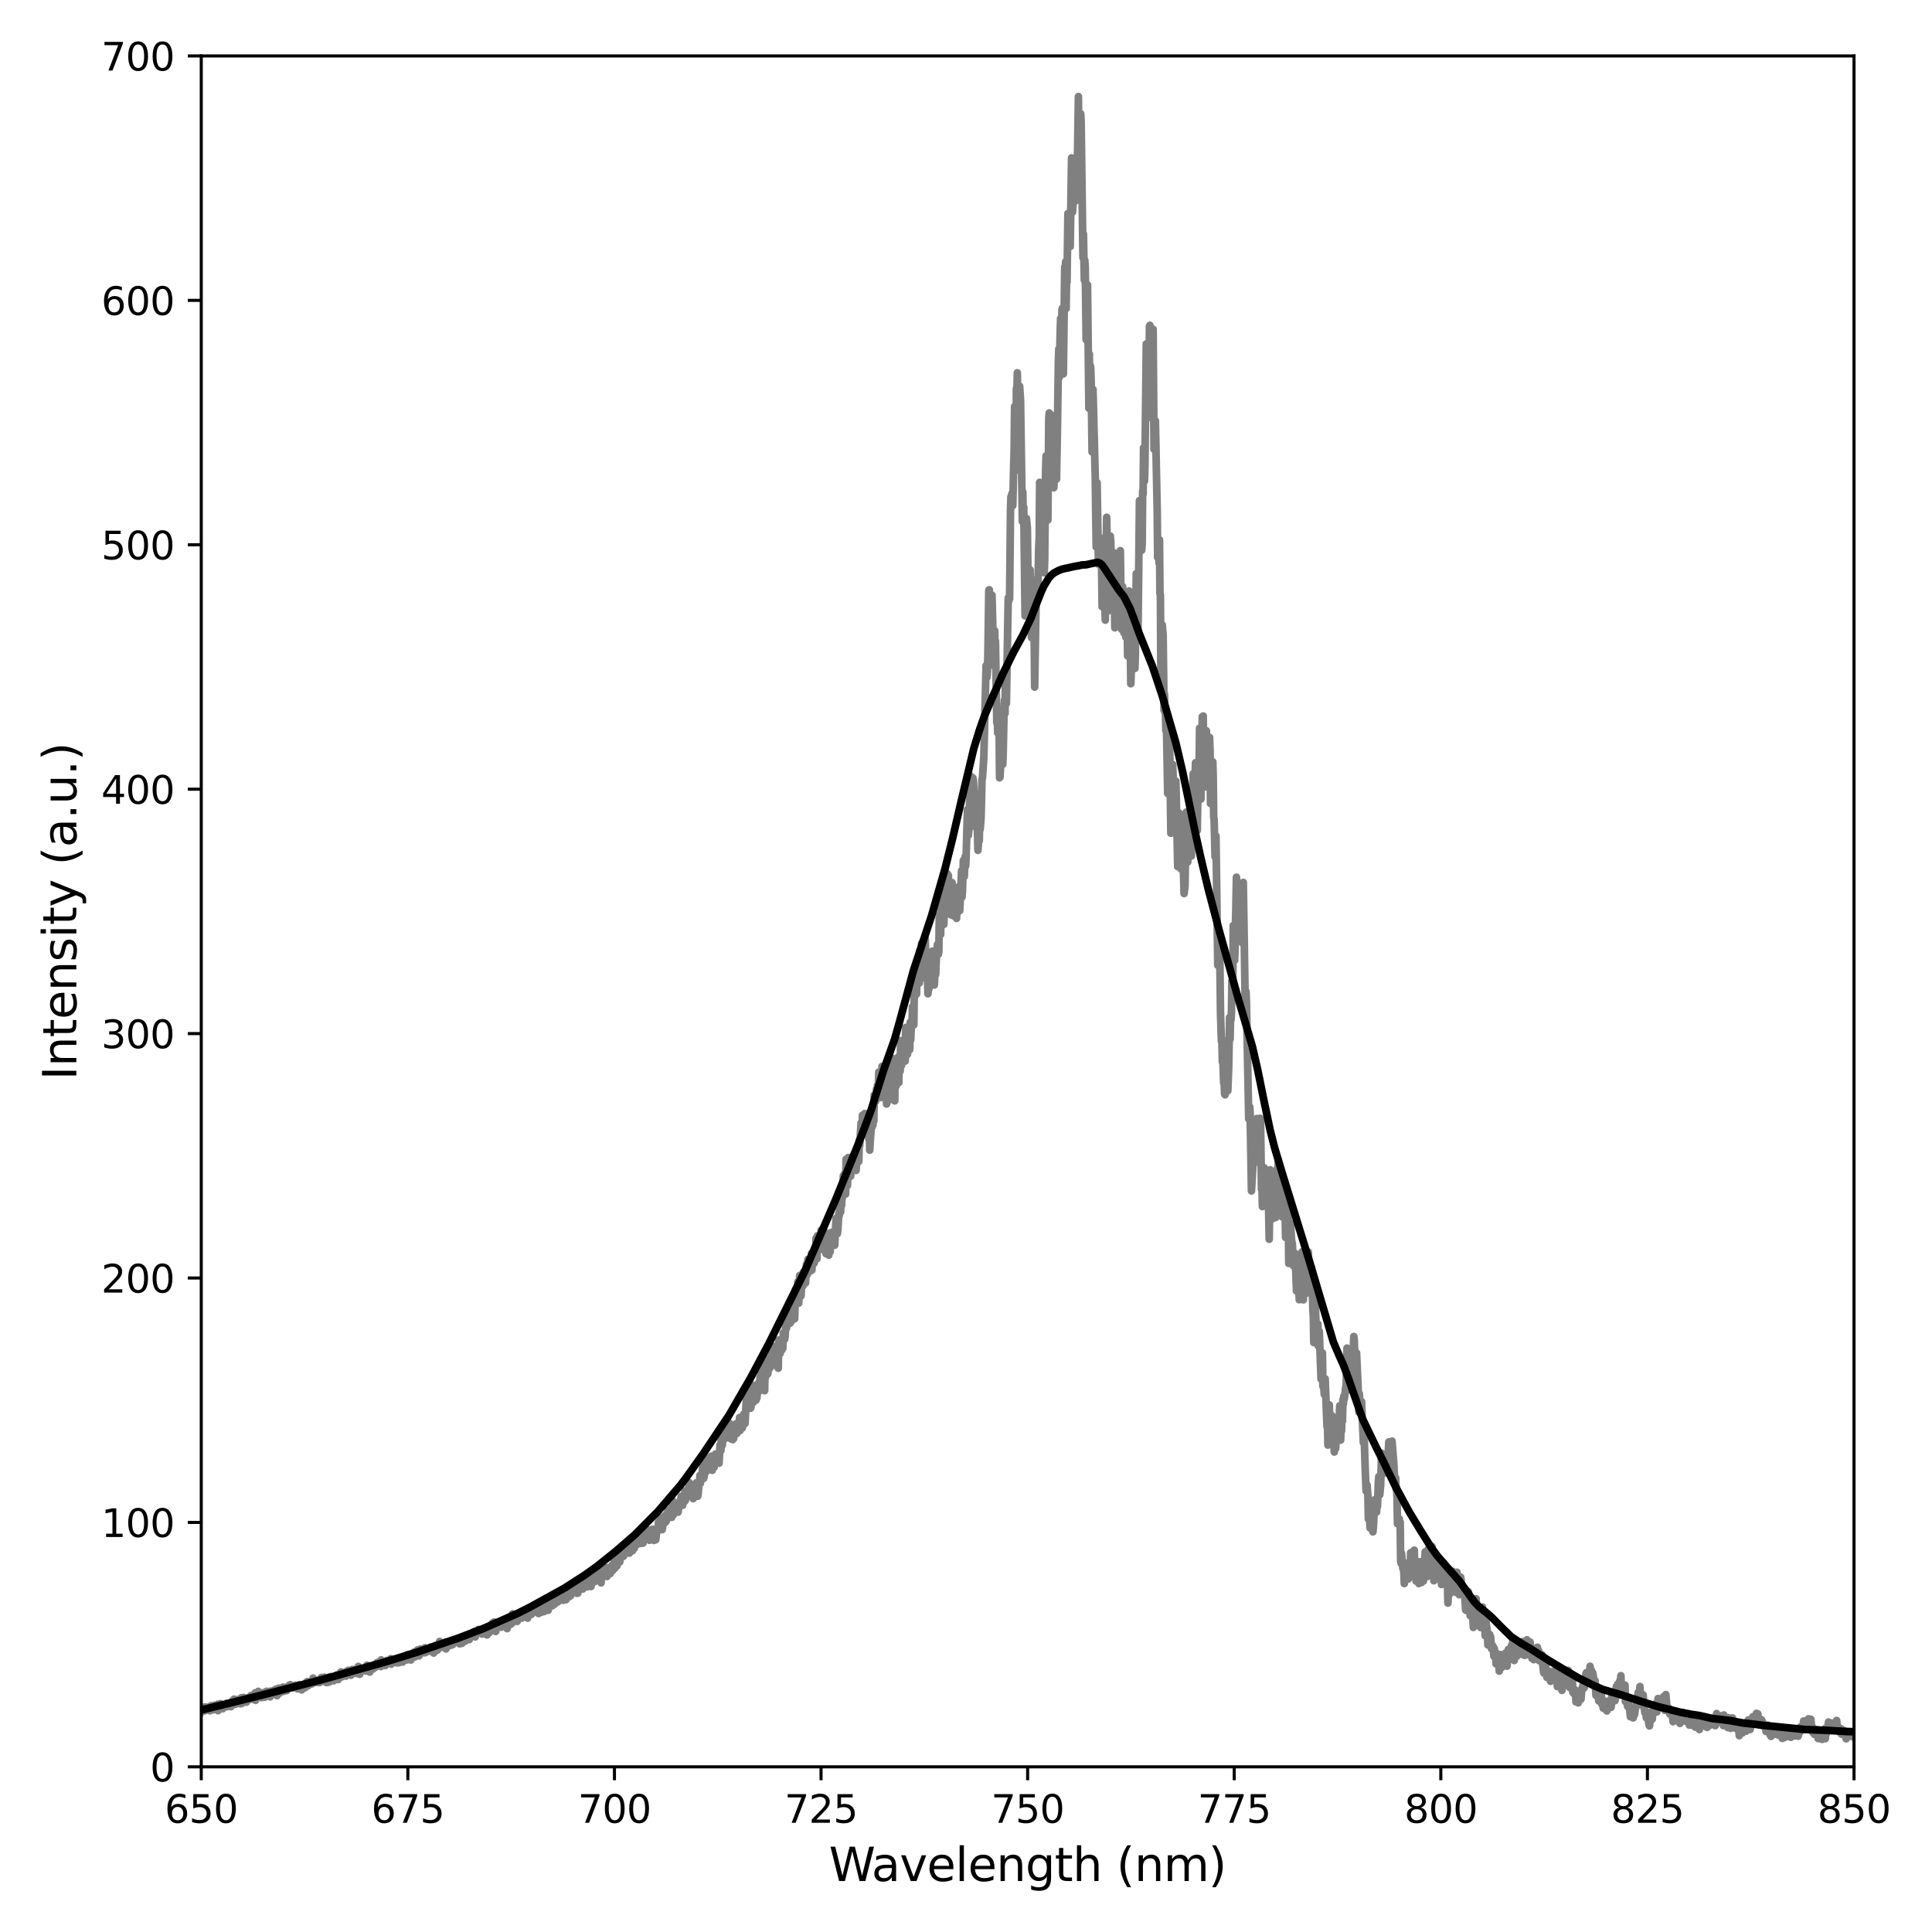 <?xml version="1.0" encoding="utf-8" standalone="no"?>
<!DOCTYPE svg PUBLIC "-//W3C//DTD SVG 1.1//EN"
  "http://www.w3.org/Graphics/SVG/1.1/DTD/svg11.dtd">
<svg height="504pt" version="1.1" viewBox="0 0 504 504" width="504pt" xmlns="http://www.w3.org/2000/svg" xmlns:xlink="http://www.w3.org/1999/xlink">
 <defs>
  <style type="text/css">*{stroke-linecap:butt;stroke-linejoin:round;}</style>
 </defs>
 <g id="figure_1">
  <g id="patch_1">
   <path d="M 0 504 
L 504 504 
L 504 0 
L 0 0 
z
" style="fill:#ffffff;"/>
  </g>
  <g id="axes_1">
   <g id="patch_2">
    <path d="M 52.501 460.908 
L 483.656 460.908 
L 483.656 14.599 
L 52.501 14.599 
z
" style="fill:#ffffff;"/>
   </g>
   <g id="matplotlib.axis_1">
    <g id="xtick_1">
     <g id="line2d_1">
      <defs>
       <path d="M 0 0 
L 0 3.5 
" id="mf3aa292506" style="stroke:#000000;stroke-width:0.8;"/>
      </defs>
      <g>
       <use style="stroke:#000000;stroke-width:0.8;" x="52.501" xlink:href="#mf3aa292506" y="460.908"/>
      </g>
     </g>
     <g id="text_1">
      <!-- 650 -->
      <g transform="translate(42.958 475.507)scale(0.1 -0.1)">
       <defs>
        <path d="M 2113 2584 
Q 1688 2584 1439 2293 
Q 1191 2003 1191 1497 
Q 1191 994 1439 701 
Q 1688 409 2113 409 
Q 2538 409 2786 701 
Q 3034 994 3034 1497 
Q 3034 2003 2786 2293 
Q 2538 2584 2113 2584 
z
M 3366 4563 
L 3366 3988 
Q 3128 4100 2886 4159 
Q 2644 4219 2406 4219 
Q 1781 4219 1451 3797 
Q 1122 3375 1075 2522 
Q 1259 2794 1537 2939 
Q 1816 3084 2150 3084 
Q 2853 3084 3261 2657 
Q 3669 2231 3669 1497 
Q 3669 778 3244 343 
Q 2819 -91 2113 -91 
Q 1303 -91 875 529 
Q 447 1150 447 2328 
Q 447 3434 972 4092 
Q 1497 4750 2381 4750 
Q 2619 4750 2861 4703 
Q 3103 4656 3366 4563 
z
" id="DejaVuSans-36" transform="scale(0.016)"/>
        <path d="M 691 4666 
L 3169 4666 
L 3169 4134 
L 1269 4134 
L 1269 2991 
Q 1406 3038 1543 3061 
Q 1681 3084 1819 3084 
Q 2600 3084 3056 2656 
Q 3513 2228 3513 1497 
Q 3513 744 3044 326 
Q 2575 -91 1722 -91 
Q 1428 -91 1123 -41 
Q 819 9 494 109 
L 494 744 
Q 775 591 1075 516 
Q 1375 441 1709 441 
Q 2250 441 2565 725 
Q 2881 1009 2881 1497 
Q 2881 1984 2565 2268 
Q 2250 2553 1709 2553 
Q 1456 2553 1204 2497 
Q 953 2441 691 2322 
L 691 4666 
z
" id="DejaVuSans-35" transform="scale(0.016)"/>
        <path d="M 2034 4250 
Q 1547 4250 1301 3770 
Q 1056 3291 1056 2328 
Q 1056 1369 1301 889 
Q 1547 409 2034 409 
Q 2525 409 2770 889 
Q 3016 1369 3016 2328 
Q 3016 3291 2770 3770 
Q 2525 4250 2034 4250 
z
M 2034 4750 
Q 2819 4750 3233 4129 
Q 3647 3509 3647 2328 
Q 3647 1150 3233 529 
Q 2819 -91 2034 -91 
Q 1250 -91 836 529 
Q 422 1150 422 2328 
Q 422 3509 836 4129 
Q 1250 4750 2034 4750 
z
" id="DejaVuSans-30" transform="scale(0.016)"/>
       </defs>
       <use xlink:href="#DejaVuSans-36"/>
       <use x="63.623" xlink:href="#DejaVuSans-35"/>
       <use x="127.246" xlink:href="#DejaVuSans-30"/>
      </g>
     </g>
    </g>
    <g id="xtick_2">
     <g id="line2d_2">
      <g>
       <use style="stroke:#000000;stroke-width:0.8;" x="106.396" xlink:href="#mf3aa292506" y="460.908"/>
      </g>
     </g>
     <g id="text_2">
      <!-- 675 -->
      <g transform="translate(96.852 475.507)scale(0.1 -0.1)">
       <defs>
        <path d="M 525 4666 
L 3525 4666 
L 3525 4397 
L 1831 0 
L 1172 0 
L 2766 4134 
L 525 4134 
L 525 4666 
z
" id="DejaVuSans-37" transform="scale(0.016)"/>
       </defs>
       <use xlink:href="#DejaVuSans-36"/>
       <use x="63.623" xlink:href="#DejaVuSans-37"/>
       <use x="127.246" xlink:href="#DejaVuSans-35"/>
      </g>
     </g>
    </g>
    <g id="xtick_3">
     <g id="line2d_3">
      <g>
       <use style="stroke:#000000;stroke-width:0.8;" x="160.29" xlink:href="#mf3aa292506" y="460.908"/>
      </g>
     </g>
     <g id="text_3">
      <!-- 700 -->
      <g transform="translate(150.746 475.507)scale(0.1 -0.1)">
       <use xlink:href="#DejaVuSans-37"/>
       <use x="63.623" xlink:href="#DejaVuSans-30"/>
       <use x="127.246" xlink:href="#DejaVuSans-30"/>
      </g>
     </g>
    </g>
    <g id="xtick_4">
     <g id="line2d_4">
      <g>
       <use style="stroke:#000000;stroke-width:0.8;" x="214.184" xlink:href="#mf3aa292506" y="460.908"/>
      </g>
     </g>
     <g id="text_4">
      <!-- 725 -->
      <g transform="translate(204.641 475.507)scale(0.1 -0.1)">
       <defs>
        <path d="M 1228 531 
L 3431 531 
L 3431 0 
L 469 0 
L 469 531 
Q 828 903 1448 1529 
Q 2069 2156 2228 2338 
Q 2531 2678 2651 2914 
Q 2772 3150 2772 3378 
Q 2772 3750 2511 3984 
Q 2250 4219 1831 4219 
Q 1534 4219 1204 4116 
Q 875 4013 500 3803 
L 500 4441 
Q 881 4594 1212 4672 
Q 1544 4750 1819 4750 
Q 2544 4750 2975 4387 
Q 3406 4025 3406 3419 
Q 3406 3131 3298 2873 
Q 3191 2616 2906 2266 
Q 2828 2175 2409 1742 
Q 1991 1309 1228 531 
z
" id="DejaVuSans-32" transform="scale(0.016)"/>
       </defs>
       <use xlink:href="#DejaVuSans-37"/>
       <use x="63.623" xlink:href="#DejaVuSans-32"/>
       <use x="127.246" xlink:href="#DejaVuSans-35"/>
      </g>
     </g>
    </g>
    <g id="xtick_5">
     <g id="line2d_5">
      <g>
       <use style="stroke:#000000;stroke-width:0.8;" x="268.079" xlink:href="#mf3aa292506" y="460.908"/>
      </g>
     </g>
     <g id="text_5">
      <!-- 750 -->
      <g transform="translate(258.535 475.507)scale(0.1 -0.1)">
       <use xlink:href="#DejaVuSans-37"/>
       <use x="63.623" xlink:href="#DejaVuSans-35"/>
       <use x="127.246" xlink:href="#DejaVuSans-30"/>
      </g>
     </g>
    </g>
    <g id="xtick_6">
     <g id="line2d_6">
      <g>
       <use style="stroke:#000000;stroke-width:0.8;" x="321.973" xlink:href="#mf3aa292506" y="460.908"/>
      </g>
     </g>
     <g id="text_6">
      <!-- 775 -->
      <g transform="translate(312.429 475.507)scale(0.1 -0.1)">
       <use xlink:href="#DejaVuSans-37"/>
       <use x="63.623" xlink:href="#DejaVuSans-37"/>
       <use x="127.246" xlink:href="#DejaVuSans-35"/>
      </g>
     </g>
    </g>
    <g id="xtick_7">
     <g id="line2d_7">
      <g>
       <use style="stroke:#000000;stroke-width:0.8;" x="375.868" xlink:href="#mf3aa292506" y="460.908"/>
      </g>
     </g>
     <g id="text_7">
      <!-- 800 -->
      <g transform="translate(366.324 475.507)scale(0.1 -0.1)">
       <defs>
        <path d="M 2034 2216 
Q 1584 2216 1326 1975 
Q 1069 1734 1069 1313 
Q 1069 891 1326 650 
Q 1584 409 2034 409 
Q 2484 409 2743 651 
Q 3003 894 3003 1313 
Q 3003 1734 2745 1975 
Q 2488 2216 2034 2216 
z
M 1403 2484 
Q 997 2584 770 2862 
Q 544 3141 544 3541 
Q 544 4100 942 4425 
Q 1341 4750 2034 4750 
Q 2731 4750 3128 4425 
Q 3525 4100 3525 3541 
Q 3525 3141 3298 2862 
Q 3072 2584 2669 2484 
Q 3125 2378 3379 2068 
Q 3634 1759 3634 1313 
Q 3634 634 3220 271 
Q 2806 -91 2034 -91 
Q 1263 -91 848 271 
Q 434 634 434 1313 
Q 434 1759 690 2068 
Q 947 2378 1403 2484 
z
M 1172 3481 
Q 1172 3119 1398 2916 
Q 1625 2713 2034 2713 
Q 2441 2713 2670 2916 
Q 2900 3119 2900 3481 
Q 2900 3844 2670 4047 
Q 2441 4250 2034 4250 
Q 1625 4250 1398 4047 
Q 1172 3844 1172 3481 
z
" id="DejaVuSans-38" transform="scale(0.016)"/>
       </defs>
       <use xlink:href="#DejaVuSans-38"/>
       <use x="63.623" xlink:href="#DejaVuSans-30"/>
       <use x="127.246" xlink:href="#DejaVuSans-30"/>
      </g>
     </g>
    </g>
    <g id="xtick_8">
     <g id="line2d_8">
      <g>
       <use style="stroke:#000000;stroke-width:0.8;" x="429.762" xlink:href="#mf3aa292506" y="460.908"/>
      </g>
     </g>
     <g id="text_8">
      <!-- 825 -->
      <g transform="translate(420.218 475.507)scale(0.1 -0.1)">
       <use xlink:href="#DejaVuSans-38"/>
       <use x="63.623" xlink:href="#DejaVuSans-32"/>
       <use x="127.246" xlink:href="#DejaVuSans-35"/>
      </g>
     </g>
    </g>
    <g id="xtick_9">
     <g id="line2d_9">
      <g>
       <use style="stroke:#000000;stroke-width:0.8;" x="483.656" xlink:href="#mf3aa292506" y="460.908"/>
      </g>
     </g>
     <g id="text_9">
      <!-- 850 -->
      <g transform="translate(474.113 475.507)scale(0.1 -0.1)">
       <use xlink:href="#DejaVuSans-38"/>
       <use x="63.623" xlink:href="#DejaVuSans-35"/>
       <use x="127.246" xlink:href="#DejaVuSans-30"/>
      </g>
     </g>
    </g>
    <g id="text_10">
     <!-- Wavelength (nm) -->
     <g transform="translate(216.248 490.704)scale(0.12 -0.12)">
      <defs>
       <path d="M 213 4666 
L 850 4666 
L 1831 722 
L 2809 4666 
L 3519 4666 
L 4500 722 
L 5478 4666 
L 6119 4666 
L 4947 0 
L 4153 0 
L 3169 4050 
L 2175 0 
L 1381 0 
L 213 4666 
z
" id="DejaVuSans-57" transform="scale(0.016)"/>
       <path d="M 2194 1759 
Q 1497 1759 1228 1600 
Q 959 1441 959 1056 
Q 959 750 1161 570 
Q 1363 391 1709 391 
Q 2188 391 2477 730 
Q 2766 1069 2766 1631 
L 2766 1759 
L 2194 1759 
z
M 3341 1997 
L 3341 0 
L 2766 0 
L 2766 531 
Q 2569 213 2275 61 
Q 1981 -91 1556 -91 
Q 1019 -91 701 211 
Q 384 513 384 1019 
Q 384 1609 779 1909 
Q 1175 2209 1959 2209 
L 2766 2209 
L 2766 2266 
Q 2766 2663 2505 2880 
Q 2244 3097 1772 3097 
Q 1472 3097 1187 3025 
Q 903 2953 641 2809 
L 641 3341 
Q 956 3463 1253 3523 
Q 1550 3584 1831 3584 
Q 2591 3584 2966 3190 
Q 3341 2797 3341 1997 
z
" id="DejaVuSans-61" transform="scale(0.016)"/>
       <path d="M 191 3500 
L 800 3500 
L 1894 563 
L 2988 3500 
L 3597 3500 
L 2284 0 
L 1503 0 
L 191 3500 
z
" id="DejaVuSans-76" transform="scale(0.016)"/>
       <path d="M 3597 1894 
L 3597 1613 
L 953 1613 
Q 991 1019 1311 708 
Q 1631 397 2203 397 
Q 2534 397 2845 478 
Q 3156 559 3463 722 
L 3463 178 
Q 3153 47 2828 -22 
Q 2503 -91 2169 -91 
Q 1331 -91 842 396 
Q 353 884 353 1716 
Q 353 2575 817 3079 
Q 1281 3584 2069 3584 
Q 2775 3584 3186 3129 
Q 3597 2675 3597 1894 
z
M 3022 2063 
Q 3016 2534 2758 2815 
Q 2500 3097 2075 3097 
Q 1594 3097 1305 2825 
Q 1016 2553 972 2059 
L 3022 2063 
z
" id="DejaVuSans-65" transform="scale(0.016)"/>
       <path d="M 603 4863 
L 1178 4863 
L 1178 0 
L 603 0 
L 603 4863 
z
" id="DejaVuSans-6c" transform="scale(0.016)"/>
       <path d="M 3513 2113 
L 3513 0 
L 2938 0 
L 2938 2094 
Q 2938 2591 2744 2837 
Q 2550 3084 2163 3084 
Q 1697 3084 1428 2787 
Q 1159 2491 1159 1978 
L 1159 0 
L 581 0 
L 581 3500 
L 1159 3500 
L 1159 2956 
Q 1366 3272 1645 3428 
Q 1925 3584 2291 3584 
Q 2894 3584 3203 3211 
Q 3513 2838 3513 2113 
z
" id="DejaVuSans-6e" transform="scale(0.016)"/>
       <path d="M 2906 1791 
Q 2906 2416 2648 2759 
Q 2391 3103 1925 3103 
Q 1463 3103 1205 2759 
Q 947 2416 947 1791 
Q 947 1169 1205 825 
Q 1463 481 1925 481 
Q 2391 481 2648 825 
Q 2906 1169 2906 1791 
z
M 3481 434 
Q 3481 -459 3084 -895 
Q 2688 -1331 1869 -1331 
Q 1566 -1331 1297 -1286 
Q 1028 -1241 775 -1147 
L 775 -588 
Q 1028 -725 1275 -790 
Q 1522 -856 1778 -856 
Q 2344 -856 2625 -561 
Q 2906 -266 2906 331 
L 2906 616 
Q 2728 306 2450 153 
Q 2172 0 1784 0 
Q 1141 0 747 490 
Q 353 981 353 1791 
Q 353 2603 747 3093 
Q 1141 3584 1784 3584 
Q 2172 3584 2450 3431 
Q 2728 3278 2906 2969 
L 2906 3500 
L 3481 3500 
L 3481 434 
z
" id="DejaVuSans-67" transform="scale(0.016)"/>
       <path d="M 1172 4494 
L 1172 3500 
L 2356 3500 
L 2356 3053 
L 1172 3053 
L 1172 1153 
Q 1172 725 1289 603 
Q 1406 481 1766 481 
L 2356 481 
L 2356 0 
L 1766 0 
Q 1100 0 847 248 
Q 594 497 594 1153 
L 594 3053 
L 172 3053 
L 172 3500 
L 594 3500 
L 594 4494 
L 1172 4494 
z
" id="DejaVuSans-74" transform="scale(0.016)"/>
       <path d="M 3513 2113 
L 3513 0 
L 2938 0 
L 2938 2094 
Q 2938 2591 2744 2837 
Q 2550 3084 2163 3084 
Q 1697 3084 1428 2787 
Q 1159 2491 1159 1978 
L 1159 0 
L 581 0 
L 581 4863 
L 1159 4863 
L 1159 2956 
Q 1366 3272 1645 3428 
Q 1925 3584 2291 3584 
Q 2894 3584 3203 3211 
Q 3513 2838 3513 2113 
z
" id="DejaVuSans-68" transform="scale(0.016)"/>
       <path id="DejaVuSans-20" transform="scale(0.016)"/>
       <path d="M 1984 4856 
Q 1566 4138 1362 3434 
Q 1159 2731 1159 2009 
Q 1159 1288 1364 580 
Q 1569 -128 1984 -844 
L 1484 -844 
Q 1016 -109 783 600 
Q 550 1309 550 2009 
Q 550 2706 781 3412 
Q 1013 4119 1484 4856 
L 1984 4856 
z
" id="DejaVuSans-28" transform="scale(0.016)"/>
       <path d="M 3328 2828 
Q 3544 3216 3844 3400 
Q 4144 3584 4550 3584 
Q 5097 3584 5394 3201 
Q 5691 2819 5691 2113 
L 5691 0 
L 5113 0 
L 5113 2094 
Q 5113 2597 4934 2840 
Q 4756 3084 4391 3084 
Q 3944 3084 3684 2787 
Q 3425 2491 3425 1978 
L 3425 0 
L 2847 0 
L 2847 2094 
Q 2847 2600 2669 2842 
Q 2491 3084 2119 3084 
Q 1678 3084 1418 2786 
Q 1159 2488 1159 1978 
L 1159 0 
L 581 0 
L 581 3500 
L 1159 3500 
L 1159 2956 
Q 1356 3278 1631 3431 
Q 1906 3584 2284 3584 
Q 2666 3584 2933 3390 
Q 3200 3197 3328 2828 
z
" id="DejaVuSans-6d" transform="scale(0.016)"/>
       <path d="M 513 4856 
L 1013 4856 
Q 1481 4119 1714 3412 
Q 1947 2706 1947 2009 
Q 1947 1309 1714 600 
Q 1481 -109 1013 -844 
L 513 -844 
Q 928 -128 1133 580 
Q 1338 1288 1338 2009 
Q 1338 2731 1133 3434 
Q 928 4138 513 4856 
z
" id="DejaVuSans-29" transform="scale(0.016)"/>
      </defs>
      <use xlink:href="#DejaVuSans-57"/>
      <use x="92.502" xlink:href="#DejaVuSans-61"/>
      <use x="153.781" xlink:href="#DejaVuSans-76"/>
      <use x="212.961" xlink:href="#DejaVuSans-65"/>
      <use x="274.484" xlink:href="#DejaVuSans-6c"/>
      <use x="302.268" xlink:href="#DejaVuSans-65"/>
      <use x="363.791" xlink:href="#DejaVuSans-6e"/>
      <use x="427.17" xlink:href="#DejaVuSans-67"/>
      <use x="490.646" xlink:href="#DejaVuSans-74"/>
      <use x="529.855" xlink:href="#DejaVuSans-68"/>
      <use x="593.234" xlink:href="#DejaVuSans-20"/>
      <use x="625.021" xlink:href="#DejaVuSans-28"/>
      <use x="664.035" xlink:href="#DejaVuSans-6e"/>
      <use x="727.414" xlink:href="#DejaVuSans-6d"/>
      <use x="824.826" xlink:href="#DejaVuSans-29"/>
     </g>
    </g>
   </g>
   <g id="matplotlib.axis_2">
    <g id="ytick_1">
     <g id="line2d_10">
      <defs>
       <path d="M 0 0 
L -3.5 0 
" id="m7f9ba3df84" style="stroke:#000000;stroke-width:0.8;"/>
      </defs>
      <g>
       <use style="stroke:#000000;stroke-width:0.8;" x="52.501" xlink:href="#m7f9ba3df84" y="460.908"/>
      </g>
     </g>
     <g id="text_11">
      <!-- 0 -->
      <g transform="translate(39.139 464.707)scale(0.1 -0.1)">
       <use xlink:href="#DejaVuSans-30"/>
      </g>
     </g>
    </g>
    <g id="ytick_2">
     <g id="line2d_11">
      <g>
       <use style="stroke:#000000;stroke-width:0.8;" x="52.501" xlink:href="#m7f9ba3df84" y="397.15"/>
      </g>
     </g>
     <g id="text_12">
      <!-- 100 -->
      <g transform="translate(26.414 400.949)scale(0.1 -0.1)">
       <defs>
        <path d="M 794 531 
L 1825 531 
L 1825 4091 
L 703 3866 
L 703 4441 
L 1819 4666 
L 2450 4666 
L 2450 531 
L 3481 531 
L 3481 0 
L 794 0 
L 794 531 
z
" id="DejaVuSans-31" transform="scale(0.016)"/>
       </defs>
       <use xlink:href="#DejaVuSans-31"/>
       <use x="63.623" xlink:href="#DejaVuSans-30"/>
       <use x="127.246" xlink:href="#DejaVuSans-30"/>
      </g>
     </g>
    </g>
    <g id="ytick_3">
     <g id="line2d_12">
      <g>
       <use style="stroke:#000000;stroke-width:0.8;" x="52.501" xlink:href="#m7f9ba3df84" y="333.391"/>
      </g>
     </g>
     <g id="text_13">
      <!-- 200 -->
      <g transform="translate(26.414 337.191)scale(0.1 -0.1)">
       <use xlink:href="#DejaVuSans-32"/>
       <use x="63.623" xlink:href="#DejaVuSans-30"/>
       <use x="127.246" xlink:href="#DejaVuSans-30"/>
      </g>
     </g>
    </g>
    <g id="ytick_4">
     <g id="line2d_13">
      <g>
       <use style="stroke:#000000;stroke-width:0.8;" x="52.501" xlink:href="#m7f9ba3df84" y="269.633"/>
      </g>
     </g>
     <g id="text_14">
      <!-- 300 -->
      <g transform="translate(26.414 273.432)scale(0.1 -0.1)">
       <defs>
        <path d="M 2597 2516 
Q 3050 2419 3304 2112 
Q 3559 1806 3559 1356 
Q 3559 666 3084 287 
Q 2609 -91 1734 -91 
Q 1441 -91 1130 -33 
Q 819 25 488 141 
L 488 750 
Q 750 597 1062 519 
Q 1375 441 1716 441 
Q 2309 441 2620 675 
Q 2931 909 2931 1356 
Q 2931 1769 2642 2001 
Q 2353 2234 1838 2234 
L 1294 2234 
L 1294 2753 
L 1863 2753 
Q 2328 2753 2575 2939 
Q 2822 3125 2822 3475 
Q 2822 3834 2567 4026 
Q 2313 4219 1838 4219 
Q 1578 4219 1281 4162 
Q 984 4106 628 3988 
L 628 4550 
Q 988 4650 1302 4700 
Q 1616 4750 1894 4750 
Q 2613 4750 3031 4423 
Q 3450 4097 3450 3541 
Q 3450 3153 3228 2886 
Q 3006 2619 2597 2516 
z
" id="DejaVuSans-33" transform="scale(0.016)"/>
       </defs>
       <use xlink:href="#DejaVuSans-33"/>
       <use x="63.623" xlink:href="#DejaVuSans-30"/>
       <use x="127.246" xlink:href="#DejaVuSans-30"/>
      </g>
     </g>
    </g>
    <g id="ytick_5">
     <g id="line2d_14">
      <g>
       <use style="stroke:#000000;stroke-width:0.8;" x="52.501" xlink:href="#m7f9ba3df84" y="205.874"/>
      </g>
     </g>
     <g id="text_15">
      <!-- 400 -->
      <g transform="translate(26.414 209.674)scale(0.1 -0.1)">
       <defs>
        <path d="M 2419 4116 
L 825 1625 
L 2419 1625 
L 2419 4116 
z
M 2253 4666 
L 3047 4666 
L 3047 1625 
L 3713 1625 
L 3713 1100 
L 3047 1100 
L 3047 0 
L 2419 0 
L 2419 1100 
L 313 1100 
L 313 1709 
L 2253 4666 
z
" id="DejaVuSans-34" transform="scale(0.016)"/>
       </defs>
       <use xlink:href="#DejaVuSans-34"/>
       <use x="63.623" xlink:href="#DejaVuSans-30"/>
       <use x="127.246" xlink:href="#DejaVuSans-30"/>
      </g>
     </g>
    </g>
    <g id="ytick_6">
     <g id="line2d_15">
      <g>
       <use style="stroke:#000000;stroke-width:0.8;" x="52.501" xlink:href="#m7f9ba3df84" y="142.116"/>
      </g>
     </g>
     <g id="text_16">
      <!-- 500 -->
      <g transform="translate(26.414 145.915)scale(0.1 -0.1)">
       <use xlink:href="#DejaVuSans-35"/>
       <use x="63.623" xlink:href="#DejaVuSans-30"/>
       <use x="127.246" xlink:href="#DejaVuSans-30"/>
      </g>
     </g>
    </g>
    <g id="ytick_7">
     <g id="line2d_16">
      <g>
       <use style="stroke:#000000;stroke-width:0.8;" x="52.501" xlink:href="#m7f9ba3df84" y="78.358"/>
      </g>
     </g>
     <g id="text_17">
      <!-- 600 -->
      <g transform="translate(26.414 82.157)scale(0.1 -0.1)">
       <use xlink:href="#DejaVuSans-36"/>
       <use x="63.623" xlink:href="#DejaVuSans-30"/>
       <use x="127.246" xlink:href="#DejaVuSans-30"/>
      </g>
     </g>
    </g>
    <g id="ytick_8">
     <g id="line2d_17">
      <g>
       <use style="stroke:#000000;stroke-width:0.8;" x="52.501" xlink:href="#m7f9ba3df84" y="14.599"/>
      </g>
     </g>
     <g id="text_18">
      <!-- 700 -->
      <g transform="translate(26.414 18.398)scale(0.1 -0.1)">
       <use xlink:href="#DejaVuSans-37"/>
       <use x="63.623" xlink:href="#DejaVuSans-30"/>
       <use x="127.246" xlink:href="#DejaVuSans-30"/>
      </g>
     </g>
    </g>
    <g id="text_19">
     <!-- Intensity (a.u.) -->
     <g transform="translate(19.918 281.751)rotate(-90)scale(0.12 -0.12)">
      <defs>
       <path d="M 628 4666 
L 1259 4666 
L 1259 0 
L 628 0 
L 628 4666 
z
" id="DejaVuSans-49" transform="scale(0.016)"/>
       <path d="M 2834 3397 
L 2834 2853 
Q 2591 2978 2328 3040 
Q 2066 3103 1784 3103 
Q 1356 3103 1142 2972 
Q 928 2841 928 2578 
Q 928 2378 1081 2264 
Q 1234 2150 1697 2047 
L 1894 2003 
Q 2506 1872 2764 1633 
Q 3022 1394 3022 966 
Q 3022 478 2636 193 
Q 2250 -91 1575 -91 
Q 1294 -91 989 -36 
Q 684 19 347 128 
L 347 722 
Q 666 556 975 473 
Q 1284 391 1588 391 
Q 1994 391 2212 530 
Q 2431 669 2431 922 
Q 2431 1156 2273 1281 
Q 2116 1406 1581 1522 
L 1381 1569 
Q 847 1681 609 1914 
Q 372 2147 372 2553 
Q 372 3047 722 3315 
Q 1072 3584 1716 3584 
Q 2034 3584 2315 3537 
Q 2597 3491 2834 3397 
z
" id="DejaVuSans-73" transform="scale(0.016)"/>
       <path d="M 603 3500 
L 1178 3500 
L 1178 0 
L 603 0 
L 603 3500 
z
M 603 4863 
L 1178 4863 
L 1178 4134 
L 603 4134 
L 603 4863 
z
" id="DejaVuSans-69" transform="scale(0.016)"/>
       <path d="M 2059 -325 
Q 1816 -950 1584 -1140 
Q 1353 -1331 966 -1331 
L 506 -1331 
L 506 -850 
L 844 -850 
Q 1081 -850 1212 -737 
Q 1344 -625 1503 -206 
L 1606 56 
L 191 3500 
L 800 3500 
L 1894 763 
L 2988 3500 
L 3597 3500 
L 2059 -325 
z
" id="DejaVuSans-79" transform="scale(0.016)"/>
       <path d="M 684 794 
L 1344 794 
L 1344 0 
L 684 0 
L 684 794 
z
" id="DejaVuSans-2e" transform="scale(0.016)"/>
       <path d="M 544 1381 
L 544 3500 
L 1119 3500 
L 1119 1403 
Q 1119 906 1312 657 
Q 1506 409 1894 409 
Q 2359 409 2629 706 
Q 2900 1003 2900 1516 
L 2900 3500 
L 3475 3500 
L 3475 0 
L 2900 0 
L 2900 538 
Q 2691 219 2414 64 
Q 2138 -91 1772 -91 
Q 1169 -91 856 284 
Q 544 659 544 1381 
z
M 1991 3584 
L 1991 3584 
z
" id="DejaVuSans-75" transform="scale(0.016)"/>
      </defs>
      <use xlink:href="#DejaVuSans-49"/>
      <use x="29.492" xlink:href="#DejaVuSans-6e"/>
      <use x="92.871" xlink:href="#DejaVuSans-74"/>
      <use x="132.08" xlink:href="#DejaVuSans-65"/>
      <use x="193.604" xlink:href="#DejaVuSans-6e"/>
      <use x="256.982" xlink:href="#DejaVuSans-73"/>
      <use x="309.082" xlink:href="#DejaVuSans-69"/>
      <use x="336.865" xlink:href="#DejaVuSans-74"/>
      <use x="376.074" xlink:href="#DejaVuSans-79"/>
      <use x="435.254" xlink:href="#DejaVuSans-20"/>
      <use x="467.041" xlink:href="#DejaVuSans-28"/>
      <use x="506.055" xlink:href="#DejaVuSans-61"/>
      <use x="567.334" xlink:href="#DejaVuSans-2e"/>
      <use x="599.121" xlink:href="#DejaVuSans-75"/>
      <use x="662.5" xlink:href="#DejaVuSans-2e"/>
      <use x="694.287" xlink:href="#DejaVuSans-29"/>
     </g>
    </g>
   </g>
   <g id="line2d_18">
    <path clip-path="url(#pf90497640e)" d="M 52.473 446.45 
L 52.831 445.719 
L 52.952 445.365 
L 53.07 446.306 
L 53.189 445.954 
L 53.31 446.331 
L 53.547 445.296 
L 53.668 445.587 
L 53.786 446.202 
L 54.023 445.406 
L 54.263 445.99 
L 54.381 445.552 
L 54.502 446.009 
L 54.62 445.246 
L 54.739 446.274 
L 54.86 445.103 
L 54.978 446.051 
L 55.097 444.964 
L 55.218 445.831 
L 55.455 445.451 
L 55.694 446.049 
L 55.813 445.941 
L 55.933 444.858 
L 56.17 445.455 
L 56.291 445.59 
L 56.41 445.4 
L 56.647 444.859 
L 56.768 444.588 
L 56.886 446.262 
L 57.005 444.775 
L 57.244 444.883 
L 57.363 445.425 
L 57.483 444.429 
L 57.602 445.052 
L 57.72 444.545 
L 57.841 444.927 
L 57.96 444.744 
L 58.078 445.768 
L 58.199 445.666 
L 58.318 445 
L 58.436 445.378 
L 58.675 444.845 
L 58.794 444.816 
L 58.913 444.463 
L 59.033 444.744 
L 59.152 444.31 
L 59.27 445.24 
L 59.391 445.124 
L 59.628 444.485 
L 59.749 444.534 
L 59.986 444.964 
L 60.107 444.451 
L 60.225 445.232 
L 60.583 443.704 
L 60.702 443.751 
L 60.82 444.124 
L 61.06 443.253 
L 61.299 444.646 
L 61.418 444.535 
L 61.536 443.779 
L 61.657 444.479 
L 61.775 443.966 
L 61.894 444.182 
L 62.015 443.347 
L 62.37 444.158 
L 62.61 443.541 
L 62.728 444.481 
L 62.849 444.29 
L 62.968 442.89 
L 63.086 444.39 
L 63.207 443.23 
L 63.444 444.131 
L 63.565 442.801 
L 63.683 442.846 
L 63.802 443.622 
L 63.92 443.589 
L 64.16 443.191 
L 64.278 444.05 
L 64.399 442.954 
L 64.518 443.406 
L 64.636 443.369 
L 64.757 443.497 
L 64.875 443.135 
L 64.994 443.182 
L 65.113 442.655 
L 65.233 443.032 
L 65.352 442.998 
L 65.47 442.307 
L 65.591 443.099 
L 65.71 442.82 
L 65.828 443.285 
L 65.949 442.842 
L 66.068 443.058 
L 66.186 442.201 
L 66.307 442.336 
L 66.425 442.222 
L 66.544 441.617 
L 66.663 443.571 
L 66.783 442.395 
L 66.902 442.619 
L 67.141 442.657 
L 67.26 442.799 
L 67.378 441.22 
L 67.499 442.674 
L 67.618 442.653 
L 67.736 442.059 
L 67.855 442.119 
L 67.975 442.587 
L 68.094 441.994 
L 68.213 442.867 
L 68.333 442.681 
L 68.452 441.765 
L 68.57 442.634 
L 68.691 441.556 
L 69.047 442.775 
L 69.168 441.778 
L 69.286 442.075 
L 69.405 441.806 
L 69.525 441.213 
L 69.644 441.831 
L 69.763 441.236 
L 69.883 442.176 
L 70.002 442.145 
L 70.12 442.274 
L 70.239 441.998 
L 70.36 441.317 
L 70.478 442.662 
L 70.718 441.138 
L 70.836 442.08 
L 71.313 441.146 
L 71.552 441.568 
L 71.67 440.801 
L 71.789 440.929 
L 71.91 441.709 
L 72.028 440.611 
L 72.265 442.338 
L 72.505 441.116 
L 72.623 441.078 
L 72.744 440.38 
L 72.863 441.744 
L 73.458 440.562 
L 73.815 440.115 
L 73.936 441.25 
L 74.292 440.239 
L 74.413 440.463 
L 74.531 440.185 
L 74.65 440.409 
L 74.77 441.052 
L 74.889 440.11 
L 75.008 440.089 
L 75.126 440.57 
L 75.247 439.968 
L 75.365 439.949 
L 75.484 439.601 
L 75.605 440.08 
L 75.723 439.484 
L 75.842 440.293 
L 76.081 439.938 
L 76.2 440.337 
L 76.318 440.327 
L 76.439 440.074 
L 76.676 440.295 
L 77.034 439.613 
L 77.273 440.302 
L 77.51 439.792 
L 77.629 440.569 
L 77.75 440.154 
L 77.868 440.213 
L 77.987 439.482 
L 78.108 439.619 
L 78.226 440.307 
L 78.345 439.657 
L 78.465 439.949 
L 78.584 439.769 
L 78.703 440.844 
L 79.06 439.505 
L 79.179 439.629 
L 79.298 440.223 
L 79.418 439.323 
L 79.537 440.308 
L 79.655 439.482 
L 79.776 439.756 
L 79.895 438.921 
L 80.013 439.59 
L 80.134 438.67 
L 80.253 439.023 
L 80.371 439.778 
L 80.61 439.052 
L 80.729 438.929 
L 80.848 438.966 
L 80.966 439.246 
L 81.087 439.041 
L 81.205 439.322 
L 81.324 438.953 
L 81.445 439.236 
L 81.563 438.866 
L 81.682 437.755 
L 81.8 438.859 
L 82.04 438.192 
L 82.158 438.399 
L 82.279 438.277 
L 82.516 438.537 
L 82.635 438.921 
L 82.874 438.362 
L 82.993 438.667 
L 83.113 438.391 
L 83.35 438.929 
L 83.827 437.602 
L 83.945 438.657 
L 84.185 437.716 
L 84.303 438.359 
L 84.424 438.101 
L 84.543 438.581 
L 84.661 437.515 
L 84.78 438.645 
L 85.019 437.818 
L 85.138 438.931 
L 85.256 438.519 
L 85.377 438.507 
L 85.495 438.891 
L 85.614 437.686 
L 85.735 437.989 
L 85.853 437.5 
L 85.972 438.747 
L 86.211 437.373 
L 86.33 438.453 
L 86.448 437.727 
L 86.567 438.177 
L 86.688 438.077 
L 86.925 437.555 
L 87.045 438.46 
L 87.283 437.295 
L 87.401 437.806 
L 87.64 437.098 
L 87.759 437.763 
L 87.88 436.93 
L 87.998 437.598 
L 88.117 437.078 
L 88.235 438.147 
L 88.356 436.987 
L 88.475 437.424 
L 88.593 437.382 
L 88.833 437.546 
L 88.951 436.14 
L 89.188 437.441 
L 89.309 436.603 
L 89.428 436.895 
L 89.667 436.595 
L 89.785 437.213 
L 89.904 436.86 
L 90.262 437.256 
L 90.38 436.014 
L 90.62 436.601 
L 90.738 436.735 
L 90.857 435.735 
L 90.978 435.947 
L 91.215 436.778 
L 91.333 436.021 
L 91.454 436.154 
L 91.573 437.017 
L 91.691 435.699 
L 91.81 435.839 
L 91.93 435.495 
L 92.168 436.337 
L 92.286 436.234 
L 92.407 435.89 
L 92.525 436.348 
L 92.765 435.498 
L 92.883 435.714 
L 93.002 436.57 
L 93.12 435.906 
L 93.241 435.882 
L 93.36 435.697 
L 93.478 434.711 
L 93.836 436.782 
L 93.955 436.275 
L 94.073 435.21 
L 94.194 436.141 
L 94.431 435.615 
L 94.55 435.354 
L 94.67 435.731 
L 94.907 435.452 
L 95.028 435.196 
L 95.147 435.811 
L 95.384 435.146 
L 95.505 435.915 
L 95.742 434.391 
L 95.86 434.451 
L 95.981 435.523 
L 96.1 435.5 
L 96.218 434.694 
L 96.337 435.133 
L 96.458 436.196 
L 96.576 435.074 
L 96.695 435.433 
L 96.934 434.741 
L 97.052 435.331 
L 97.171 434.51 
L 97.29 435.412 
L 97.647 434.269 
L 97.887 434.978 
L 98.124 434.423 
L 98.245 434.384 
L 98.363 433.71 
L 98.6 434.427 
L 98.721 433.987 
L 98.84 434.027 
L 98.958 433.503 
L 99.077 434.107 
L 99.197 433.584 
L 99.316 434.754 
L 99.435 433.017 
L 99.553 434.11 
L 99.674 433.504 
L 99.792 434.279 
L 99.911 433.674 
L 100.269 434.469 
L 100.387 433.787 
L 100.506 434.491 
L 100.627 433.319 
L 100.745 433.941 
L 100.864 433.179 
L 100.982 433.233 
L 101.222 433.75 
L 101.459 433.45 
L 101.58 433.585 
L 101.935 432.695 
L 102.056 434.134 
L 102.175 433.625 
L 102.293 433.847 
L 102.412 433.585 
L 102.532 432.999 
L 102.651 433.708 
L 102.77 433.125 
L 102.888 433.509 
L 103.127 433.315 
L 103.246 433.697 
L 103.365 432.955 
L 103.604 433.797 
L 103.841 432.666 
L 103.962 432.975 
L 104.08 433.754 
L 104.317 432.466 
L 104.438 432.451 
L 104.557 433.291 
L 104.675 432.561 
L 104.794 432.851 
L 104.915 432.518 
L 105.033 433.586 
L 105.152 432.628 
L 105.27 433.149 
L 105.391 432.191 
L 105.51 432.555 
L 105.628 432.374 
L 105.747 432.424 
L 105.867 433.016 
L 105.986 432.52 
L 106.105 433.034 
L 106.223 431.685 
L 106.344 432.82 
L 106.581 432.133 
L 106.7 432.567 
L 106.818 431.52 
L 106.939 432.186 
L 107.057 431.605 
L 107.176 433.053 
L 107.295 432.393 
L 107.415 432.514 
L 107.534 431.615 
L 107.652 432.204 
L 107.771 432.088 
L 107.892 432.207 
L 108.01 430.985 
L 108.247 432.241 
L 108.368 431.567 
L 108.487 432.004 
L 108.724 430.642 
L 108.845 431.712 
L 108.963 430.389 
L 109.321 431.962 
L 109.558 431.094 
L 109.677 430.18 
L 109.797 431.12 
L 109.916 431.006 
L 110.035 431.21 
L 110.272 430.246 
L 110.511 430.664 
L 110.63 430.632 
L 110.748 431.166 
L 110.869 429.841 
L 110.987 431.106 
L 111.106 430.593 
L 111.464 430.688 
L 111.582 430.021 
L 111.822 430.705 
L 111.94 430.763 
L 112.059 429.856 
L 112.296 430.138 
L 112.417 429.635 
L 112.535 430.808 
L 112.654 430.698 
L 112.772 429.865 
L 112.893 430.634 
L 113.012 429.562 
L 113.13 431.229 
L 113.488 429.255 
L 113.725 429.609 
L 114.083 430.493 
L 114.441 429.691 
L 114.56 429.819 
L 114.678 428.199 
L 114.797 429.833 
L 114.917 429.322 
L 115.155 429.652 
L 115.273 428.75 
L 115.512 429.737 
L 115.631 428.683 
L 115.75 429.62 
L 115.868 429.05 
L 115.989 429.507 
L 116.226 428.353 
L 116.345 430.143 
L 116.465 429.563 
L 116.584 429.765 
L 116.821 428.673 
L 117.06 429.009 
L 117.179 428.664 
L 117.297 429.266 
L 117.416 429.077 
L 117.537 428.017 
L 117.655 429.174 
L 117.774 428.989 
L 117.892 429.124 
L 118.132 428.99 
L 118.25 428.171 
L 118.369 428.699 
L 118.487 428.202 
L 118.608 428.577 
L 118.964 428.05 
L 119.44 428.218 
L 119.559 428.042 
L 119.68 428.099 
L 119.917 428.834 
L 120.156 427.391 
L 120.275 428.454 
L 120.393 428.194 
L 120.512 428.71 
L 120.63 427.283 
L 120.751 427.559 
L 120.869 427.524 
L 120.988 427.798 
L 121.107 427.213 
L 121.346 428.139 
L 121.464 427.935 
L 121.583 427.804 
L 121.822 426.985 
L 122.059 427.422 
L 122.299 426.338 
L 122.417 427.729 
L 122.654 426.65 
L 122.773 427.167 
L 122.894 426.955 
L 123.012 426.171 
L 123.131 426.29 
L 123.37 426.866 
L 123.607 425.883 
L 123.726 425.599 
L 123.844 425.649 
L 123.965 427.023 
L 124.202 425.484 
L 124.321 426.198 
L 124.439 426.176 
L 124.797 425.083 
L 124.916 425.495 
L 125.037 425.338 
L 125.274 426.085 
L 125.632 425.557 
L 125.75 426.277 
L 125.869 425.734 
L 125.987 426.212 
L 126.106 425.823 
L 126.227 425.977 
L 126.345 425.431 
L 126.464 425.66 
L 126.582 426.189 
L 126.703 426.024 
L 126.94 424.532 
L 127.059 426.508 
L 127.417 425.594 
L 127.535 425.484 
L 127.654 425.907 
L 127.893 424.666 
L 128.012 424.23 
L 128.13 425.03 
L 128.249 424.513 
L 128.369 424.766 
L 128.488 423.384 
L 128.725 425.236 
L 128.844 423.149 
L 129.083 425.347 
L 129.202 424.609 
L 129.32 425.603 
L 129.559 424.2 
L 129.678 424.638 
L 129.797 424.364 
L 129.915 424.565 
L 130.034 423.661 
L 130.154 423.786 
L 130.273 424.305 
L 130.392 423.163 
L 130.51 424.081 
L 130.629 423.497 
L 130.749 424.5 
L 130.868 423.525 
L 130.987 424.135 
L 131.226 423.534 
L 131.344 423.988 
L 131.7 423.064 
L 131.821 423.989 
L 131.939 423.262 
L 132.058 423.322 
L 132.177 423.62 
L 132.295 424.858 
L 132.534 422.788 
L 132.772 424.004 
L 132.89 422.586 
L 133.011 422.642 
L 133.129 423.548 
L 133.248 423.439 
L 133.367 423.635 
L 133.724 420.999 
L 133.962 423.09 
L 134.201 422.513 
L 134.438 421.608 
L 134.557 422.579 
L 134.675 421.24 
L 134.914 422.962 
L 135.152 421.636 
L 135.27 422.139 
L 135.391 421.027 
L 135.509 421.139 
L 135.865 420.537 
L 135.986 422.065 
L 136.104 422.126 
L 136.223 421.948 
L 136.699 420.47 
L 136.936 421.579 
L 137.055 420.443 
L 137.176 420.916 
L 137.294 419.941 
L 137.65 422.127 
L 137.769 420.273 
L 137.889 421.526 
L 138.008 420.146 
L 138.126 421.078 
L 138.245 420.5 
L 138.364 420.801 
L 138.484 420.789 
L 138.603 421.171 
L 138.721 420.995 
L 138.959 419.23 
L 139.198 420.077 
L 139.316 419.907 
L 139.435 420.288 
L 139.674 419.562 
L 139.793 420.491 
L 140.03 418.534 
L 140.149 419.773 
L 140.269 419.69 
L 140.388 418.994 
L 140.506 420.921 
L 140.625 419.916 
L 140.744 420.29 
L 140.862 419.896 
L 140.983 420.108 
L 141.101 419.48 
L 141.22 420.603 
L 141.339 419.431 
L 141.457 420.394 
L 141.578 418.143 
L 141.696 420.323 
L 141.815 418.068 
L 141.934 420.403 
L 142.173 418.638 
L 142.291 419.208 
L 142.41 419.016 
L 142.529 417.981 
L 142.766 419.532 
L 142.886 418.036 
L 143.005 420.082 
L 143.242 417.852 
L 143.481 418.399 
L 143.6 418.277 
L 143.719 417.618 
L 143.837 418.356 
L 143.956 417.932 
L 144.076 418.904 
L 144.195 418.014 
L 144.314 418.364 
L 144.551 417.672 
L 144.669 418.495 
L 144.79 415.741 
L 144.909 417.888 
L 145.027 416.999 
L 145.146 417.823 
L 145.264 416.545 
L 145.385 416.825 
L 145.504 417.883 
L 145.741 416.099 
L 145.859 417.624 
L 145.978 416.343 
L 146.099 417.327 
L 146.217 416.669 
L 146.336 416.944 
L 146.454 416.353 
L 146.573 417.015 
L 146.694 415.722 
L 146.812 415.764 
L 146.931 417.458 
L 147.049 415.782 
L 147.168 415.752 
L 147.407 414.994 
L 147.644 417.317 
L 147.763 415.279 
L 147.881 415.905 
L 148 415.901 
L 148.121 416.062 
L 148.239 415.06 
L 148.358 416.609 
L 148.595 414.272 
L 148.834 416.317 
L 148.953 415.227 
L 149.19 415.703 
L 149.308 415.567 
L 149.666 414.456 
L 149.785 414.724 
L 149.903 413.924 
L 150.022 414.206 
L 150.261 415.066 
L 150.38 414.754 
L 150.498 415.649 
L 150.617 413.723 
L 150.738 415.602 
L 150.975 414.566 
L 151.093 414.847 
L 151.331 413.356 
L 151.451 413.255 
L 151.57 413.685 
L 151.688 413.51 
L 151.807 412.201 
L 152.044 414.511 
L 152.283 412.259 
L 152.402 413.896 
L 152.521 412.584 
L 152.639 412.564 
L 152.758 412.907 
L 152.878 412.108 
L 152.997 413.357 
L 153.116 412.256 
L 153.234 413.965 
L 153.471 412.596 
L 153.592 412.09 
L 153.829 413.264 
L 154.066 411.607 
L 154.185 413.865 
L 154.306 411.925 
L 154.424 412.255 
L 154.543 412.049 
L 154.78 410.578 
L 154.898 412.209 
L 155.019 411.847 
L 155.138 412.592 
L 155.256 412.273 
L 155.375 410.123 
L 155.493 412.071 
L 155.612 411.94 
L 155.733 410.117 
L 155.851 410.571 
L 156.088 409.966 
L 156.207 411.34 
L 156.326 410.543 
L 156.446 411.745 
L 156.565 409.669 
L 156.802 412.921 
L 157.039 408.561 
L 157.16 410.597 
L 157.397 409.207 
L 157.516 409.125 
L 157.634 409.572 
L 157.753 410.694 
L 157.873 409.253 
L 157.992 409.251 
L 158.111 409.476 
L 158.229 409.098 
L 158.348 411.268 
L 158.466 408.941 
L 158.587 409.083 
L 158.824 409.657 
L 159.061 408.897 
L 159.18 410.519 
L 159.419 408.896 
L 159.538 408.863 
L 159.656 408.313 
L 159.775 409.76 
L 159.893 408.747 
L 160.012 408.761 
L 160.251 407.302 
L 160.37 409.134 
L 160.607 407.206 
L 160.725 408.663 
L 160.846 407.672 
L 160.965 408.496 
L 161.32 405.098 
L 161.678 407.453 
L 161.797 406.403 
L 161.915 406.455 
L 162.034 404.733 
L 162.153 404.71 
L 162.271 404.455 
L 162.392 405.068 
L 162.51 404.12 
L 162.629 406.005 
L 162.866 404.043 
L 162.985 404.031 
L 163.103 403.199 
L 163.343 405.201 
L 163.461 405.182 
L 163.58 404.924 
L 163.698 404.115 
L 163.817 405.049 
L 163.938 403.927 
L 164.056 404.314 
L 164.175 405.16 
L 164.293 403.701 
L 164.412 404.454 
L 164.53 403.138 
L 164.77 403.663 
L 164.888 402.836 
L 165.007 404.533 
L 165.125 401.952 
L 165.244 402.303 
L 165.481 403.902 
L 165.602 401.788 
L 165.72 402.827 
L 165.839 400.7 
L 166.076 402.934 
L 166.195 402.68 
L 166.313 402.85 
L 166.553 400.885 
L 166.671 402.241 
L 166.79 402.06 
L 166.908 402.665 
L 167.027 400.35 
L 167.148 400.917 
L 167.266 400.166 
L 167.503 402.592 
L 167.622 401.621 
L 167.74 402.546 
L 167.859 400.029 
L 167.98 399.878 
L 168.098 400.878 
L 168.217 400.518 
L 168.335 399.793 
L 168.454 400.916 
L 168.572 399.628 
L 168.691 399.854 
L 168.812 399.254 
L 168.93 401.057 
L 169.049 399.099 
L 169.167 399.773 
L 169.405 401.806 
L 169.762 399.141 
L 170 400 
L 170.237 398.918 
L 170.595 401.847 
L 170.713 398.979 
L 170.832 400.131 
L 170.95 399.662 
L 171.069 401.676 
L 171.306 399.563 
L 171.427 399.593 
L 171.545 398.803 
L 171.664 399.038 
L 171.782 397.067 
L 171.901 398.358 
L 172.02 397.63 
L 172.138 398.594 
L 172.259 395.984 
L 172.496 397.807 
L 172.733 399.044 
L 172.852 398.545 
L 172.97 396.476 
L 173.21 397.083 
L 173.328 396.688 
L 173.447 395.414 
L 173.565 397.128 
L 173.684 396.057 
L 173.802 396.829 
L 174.279 393.981 
L 174.397 395.153 
L 174.635 394.59 
L 174.874 395.185 
L 175.111 393.757 
L 175.23 395.839 
L 175.348 391.271 
L 175.467 392.687 
L 175.585 392.049 
L 175.704 395.104 
L 175.825 392.2 
L 176.062 394.03 
L 176.18 392.755 
L 176.299 394.24 
L 176.536 392.98 
L 176.654 394.381 
L 176.775 394.274 
L 176.894 394.469 
L 177.012 393.609 
L 177.131 391.851 
L 177.249 392.028 
L 177.368 392.936 
L 177.726 390.364 
L 177.844 391.385 
L 177.963 391.34 
L 178.082 392.684 
L 178.319 390.5 
L 178.437 391.777 
L 178.558 391.705 
L 178.677 388.938 
L 178.795 391.449 
L 179.032 389.679 
L 179.269 389.47 
L 179.388 390.034 
L 179.627 388.939 
L 179.746 386.719 
L 179.864 389.26 
L 179.983 388.856 
L 180.102 387.24 
L 180.22 388.716 
L 180.339 387.529 
L 180.457 389.391 
L 180.578 388.001 
L 180.815 390.947 
L 180.934 388.479 
L 181.052 390.662 
L 181.171 387.893 
L 181.289 389.608 
L 181.647 386.818 
L 181.766 386.985 
L 181.884 387.768 
L 182.003 390.331 
L 182.122 389.799 
L 182.359 387.108 
L 182.479 386.751 
L 182.598 384.904 
L 182.717 386.957 
L 182.835 385.602 
L 182.954 385.829 
L 183.072 385.715 
L 183.428 381.411 
L 183.549 385.696 
L 183.667 385.268 
L 183.904 382.684 
L 184.141 383.994 
L 184.26 381.857 
L 184.379 383.686 
L 184.497 380.431 
L 184.736 382.163 
L 184.855 382.766 
L 184.974 381.333 
L 185.092 381.765 
L 185.211 381.303 
L 185.329 382.363 
L 185.569 379.867 
L 185.806 383.556 
L 185.924 381.197 
L 186.043 381.659 
L 186.161 381.45 
L 186.28 382.775 
L 186.399 381.281 
L 186.517 381.459 
L 186.638 379.322 
L 186.875 381.367 
L 186.994 379.837 
L 187.112 381.558 
L 187.349 379.593 
L 187.586 381.713 
L 187.826 376.941 
L 187.944 376.998 
L 188.063 378.433 
L 188.181 374.081 
L 188.419 377.029 
L 188.656 373.555 
L 188.776 375.542 
L 189.014 371.928 
L 189.132 375.288 
L 189.369 373.184 
L 189.606 371.576 
L 189.725 373.192 
L 189.964 371.302 
L 190.083 373.642 
L 190.201 371.164 
L 190.439 373.017 
L 190.557 372.822 
L 190.676 375.363 
L 190.913 373.347 
L 191.031 373.246 
L 191.152 375.56 
L 191.271 372.958 
L 191.389 375.285 
L 191.626 372.765 
L 191.745 373.416 
L 191.982 371.436 
L 192.221 373.96 
L 192.577 371.541 
L 192.814 373.208 
L 192.933 369.781 
L 193.051 373.197 
L 193.17 372.913 
L 193.407 369.9 
L 193.646 372.533 
L 194.002 368.912 
L 194.121 370.461 
L 194.239 370.369 
L 194.358 371.352 
L 194.716 364.462 
L 194.834 365.469 
L 194.953 364.729 
L 195.071 366.889 
L 195.308 362.213 
L 195.783 367.381 
L 195.903 367.112 
L 196.141 365.154 
L 196.259 361.34 
L 196.496 365.851 
L 196.615 362.904 
L 196.733 363.277 
L 196.852 364.156 
L 196.971 363.393 
L 197.21 365.27 
L 197.328 363.105 
L 197.447 364.708 
L 197.803 360.844 
L 198.158 362.846 
L 198.277 359.241 
L 198.395 361.743 
L 198.516 358.384 
L 198.635 358.965 
L 198.753 354.617 
L 198.99 360.026 
L 199.109 357.577 
L 199.228 362.187 
L 199.346 358.41 
L 199.465 362.792 
L 199.583 356.873 
L 199.702 359.327 
L 199.941 355.809 
L 200.06 355.654 
L 200.178 355.72 
L 200.297 358.395 
L 200.415 355.654 
L 200.534 357.421 
L 200.653 352.05 
L 200.771 352.303 
L 200.89 352.991 
L 201.008 351.93 
L 201.127 356.541 
L 201.485 352.305 
L 201.603 353.088 
L 201.84 355.5 
L 202.078 351.21 
L 202.315 354.298 
L 202.433 352.064 
L 202.552 352.592 
L 202.673 354.347 
L 202.91 351.966 
L 203.028 356.927 
L 203.147 349.562 
L 203.265 353.033 
L 203.384 351.538 
L 203.503 353.13 
L 203.74 349.659 
L 203.977 352.15 
L 204.095 349.906 
L 204.216 351.735 
L 204.335 347.692 
L 204.453 348.781 
L 204.572 348.508 
L 204.69 349.368 
L 204.809 348.602 
L 205.046 344.133 
L 205.165 346.526 
L 205.52 343.128 
L 205.639 343.308 
L 205.76 343.208 
L 205.878 341.162 
L 205.997 342.309 
L 206.115 345.173 
L 206.352 342.598 
L 206.471 344.685 
L 206.59 343.425 
L 206.708 339.399 
L 206.827 341.37 
L 206.945 341.384 
L 207.064 341.239 
L 207.185 340.295 
L 207.303 344.036 
L 207.54 336.357 
L 207.777 338.824 
L 207.896 338.014 
L 208.133 334.359 
L 208.252 336.155 
L 208.37 339.942 
L 208.489 337.919 
L 208.607 332.733 
L 208.726 334.566 
L 208.845 334.234 
L 208.965 338.052 
L 209.202 333.673 
L 209.44 335.497 
L 209.558 331.88 
L 209.677 333.588 
L 209.795 333.106 
L 210.032 331.463 
L 210.151 334.668 
L 210.388 329.811 
L 210.507 332.351 
L 210.627 332.453 
L 210.746 328.609 
L 210.864 328.454 
L 210.983 331.492 
L 211.22 329.769 
L 211.457 328.558 
L 211.576 331.501 
L 211.694 326.994 
L 211.813 331.286 
L 211.932 328.667 
L 212.05 329.907 
L 212.169 327.696 
L 212.406 329.494 
L 212.527 326.122 
L 212.645 327.64 
L 212.764 326.856 
L 212.882 323.027 
L 213.001 323.801 
L 213.119 328.387 
L 213.238 322.377 
L 213.357 325.485 
L 213.594 323.606 
L 213.712 323.905 
L 213.831 325.761 
L 213.949 322.938 
L 214.068 325.947 
L 214.187 320.919 
L 214.426 323.357 
L 214.544 323.694 
L 214.663 321.627 
L 214.9 324.908 
L 215.019 324.604 
L 215.137 325.711 
L 215.256 321.448 
L 215.493 327.073 
L 215.73 323.493 
L 215.849 322.447 
L 215.967 322.516 
L 216.086 323.449 
L 216.204 327.432 
L 216.444 324.289 
L 216.562 326.561 
L 216.799 322.12 
L 216.918 321.483 
L 217.036 323.594 
L 217.155 323.367 
L 217.274 321.507 
L 217.511 322.151 
L 217.629 322.088 
L 217.748 324.836 
L 218.104 317.847 
L 218.459 321.815 
L 218.58 320.749 
L 218.817 316.591 
L 218.936 317.086 
L 219.054 313.864 
L 219.173 314.158 
L 219.291 316.162 
L 219.41 313.087 
L 219.529 314.53 
L 219.647 312.208 
L 219.766 312.494 
L 220.003 306.704 
L 220.121 307.425 
L 220.24 309.208 
L 220.359 306.149 
L 220.596 311.492 
L 220.714 302.409 
L 221.072 309.282 
L 221.309 301.962 
L 221.428 307.215 
L 221.546 303.612 
L 221.902 306.831 
L 222.139 303.397 
L 222.258 304.063 
L 222.376 304.038 
L 222.495 304.143 
L 222.613 301.392 
L 222.732 304.955 
L 222.851 304.644 
L 222.969 304.713 
L 223.088 301.893 
L 223.325 305.332 
L 223.443 303.832 
L 223.562 299.508 
L 223.683 299.298 
L 223.801 300.206 
L 223.92 298.378 
L 224.038 302.983 
L 224.157 297.445 
L 224.276 298.843 
L 224.631 292.918 
L 224.75 296.181 
L 224.868 295.18 
L 224.987 290.943 
L 225.106 293.403 
L 225.224 291.474 
L 225.343 295.455 
L 225.58 290.49 
L 225.698 294.389 
L 225.817 294.574 
L 226.054 290.583 
L 226.173 294.302 
L 226.291 290.526 
L 226.41 296.315 
L 226.528 292.954 
L 226.647 297.189 
L 226.768 293.387 
L 226.886 300.039 
L 227.123 296.129 
L 227.242 294.849 
L 227.36 292.317 
L 227.479 294.019 
L 227.598 293.265 
L 227.716 293.551 
L 227.835 289.983 
L 227.953 292.46 
L 228.072 285.678 
L 228.19 287.424 
L 228.428 287.29 
L 228.665 284.065 
L 228.783 286.362 
L 228.902 283.127 
L 229.02 283.592 
L 229.139 283.414 
L 229.258 279.679 
L 229.376 281.7 
L 229.495 281.581 
L 229.732 286.332 
L 229.85 285.458 
L 230.088 278.192 
L 230.325 281.977 
L 230.564 283.203 
L 230.683 281.076 
L 230.801 281.316 
L 230.92 283.194 
L 231.157 282.708 
L 231.275 288.006 
L 231.512 278.132 
L 231.631 278.864 
L 231.75 287.128 
L 231.868 282.598 
L 231.987 285.27 
L 232.342 282.226 
L 232.461 275.87 
L 232.698 284.797 
L 232.817 280.046 
L 232.935 283.078 
L 233.054 279.674 
L 233.172 280.837 
L 233.291 278.154 
L 233.41 287.177 
L 233.528 279.092 
L 233.765 283.324 
L 233.884 277.431 
L 234.002 280.443 
L 234.121 275.921 
L 234.24 278.045 
L 234.358 278.062 
L 234.477 282.429 
L 234.595 275.489 
L 234.832 279.418 
L 234.951 271.479 
L 235.19 277.951 
L 235.427 274.399 
L 235.546 274.104 
L 235.665 275.64 
L 235.902 274.324 
L 236.139 276.803 
L 236.257 268.031 
L 236.494 273.26 
L 236.732 275.048 
L 236.85 273.998 
L 237.087 268.596 
L 237.324 273.807 
L 237.443 266.694 
L 237.562 271.358 
L 237.799 266.689 
L 237.917 267.347 
L 238.036 262.628 
L 238.154 265.204 
L 238.273 264.052 
L 238.392 267.345 
L 238.51 257.641 
L 238.747 259.717 
L 238.866 253.714 
L 239.103 259.307 
L 239.222 254.605 
L 239.34 256.191 
L 239.577 253.209 
L 239.814 256.436 
L 239.933 248.051 
L 240.052 248.917 
L 240.17 252.673 
L 240.289 250.924 
L 240.407 246.116 
L 240.526 246.617 
L 240.644 255.093 
L 240.881 247.539 
L 241.119 247.545 
L 241.237 251.384 
L 241.356 244.902 
L 241.711 253.913 
L 241.83 254.706 
L 241.949 254.675 
L 242.067 259.246 
L 242.186 258.091 
L 242.304 258.054 
L 242.423 256.888 
L 242.541 252.024 
L 242.66 254.106 
L 242.779 251.769 
L 242.897 255.401 
L 243.016 255.589 
L 243.134 255.029 
L 243.253 248.128 
L 243.371 252.51 
L 243.49 249.849 
L 243.609 249.995 
L 243.727 256.97 
L 243.964 252.694 
L 244.083 254.228 
L 244.32 248.516 
L 244.557 246.365 
L 244.676 246.869 
L 244.794 248.922 
L 244.913 248.356 
L 245.031 238.908 
L 245.15 238.421 
L 245.387 243.797 
L 245.506 234.472 
L 245.624 238.067 
L 245.861 235.892 
L 245.98 230.409 
L 246.217 241.132 
L 246.573 231.049 
L 246.691 231.129 
L 246.81 231.743 
L 247.047 237.579 
L 247.166 227.964 
L 247.284 230.249 
L 247.403 228.409 
L 247.521 234.403 
L 247.64 229.961 
L 247.877 236.104 
L 247.996 236.596 
L 248.114 238.676 
L 248.351 230.243 
L 248.588 234.74 
L 248.707 235.295 
L 248.826 238.962 
L 249.063 236.518 
L 249.3 237.604 
L 249.418 237.794 
L 249.537 239.574 
L 249.893 232.627 
L 250.011 233.511 
L 250.13 231.28 
L 250.367 237.557 
L 250.604 232.695 
L 250.841 227.158 
L 250.96 234.014 
L 251.078 232.422 
L 251.315 224.454 
L 251.553 228.652 
L 251.79 223.423 
L 251.908 225.888 
L 252.027 223.784 
L 252.264 215.227 
L 252.383 211.184 
L 252.62 217.898 
L 252.738 216.727 
L 253.094 203.001 
L 253.213 202.458 
L 253.331 207.887 
L 253.687 204.657 
L 253.805 202.956 
L 253.924 203.633 
L 254.042 205.509 
L 254.398 215.666 
L 254.754 207.208 
L 255.11 221.824 
L 255.345 218.126 
L 255.463 219.338 
L 255.582 212.657 
L 255.7 216.361 
L 255.937 213.263 
L 256.175 203.243 
L 256.293 202.984 
L 256.649 197.485 
L 257.242 173.629 
L 257.36 174.633 
L 257.479 176.66 
L 257.597 175.069 
L 257.716 170.44 
L 257.953 153.952 
L 258.072 153.846 
L 258.309 161.052 
L 258.546 157.806 
L 258.664 157.434 
L 258.783 155.263 
L 259.257 173.647 
L 259.494 164.55 
L 259.563 170.244 
L 259.682 167.252 
L 260.04 188.549 
L 260.158 185.109 
L 260.277 191.209 
L 260.516 185.787 
L 260.635 189.475 
L 260.753 202.893 
L 260.872 202.741 
L 260.991 200.641 
L 261.109 189.318 
L 261.23 191.718 
L 261.348 185.588 
L 261.586 199.394 
L 261.704 196.503 
L 261.943 184.756 
L 262.062 182.576 
L 262.181 186.083 
L 262.299 176.504 
L 262.418 183.68 
L 262.538 183.504 
L 263.013 155.986 
L 263.131 156.902 
L 263.25 155.944 
L 263.371 156.249 
L 263.608 133.289 
L 263.726 129.567 
L 263.845 130.562 
L 263.963 128.811 
L 264.084 129.316 
L 264.203 131.9 
L 264.44 121.363 
L 264.558 117.405 
L 264.677 106.031 
L 264.916 107.213 
L 265.035 116.13 
L 265.153 101.346 
L 265.272 103.003 
L 265.39 97.247 
L 265.748 122.582 
L 265.985 100.746 
L 266.225 104.256 
L 266.699 136.035 
L 266.818 128.397 
L 266.938 135.364 
L 267.057 132.297 
L 267.413 160.667 
L 267.531 155.519 
L 267.77 135.259 
L 268.008 137.771 
L 268.245 157.185 
L 268.365 155.079 
L 268.484 159.145 
L 268.721 148.649 
L 269.079 166.312 
L 269.198 164.857 
L 269.435 151.346 
L 269.79 166.75 
L 269.911 179.244 
L 270.148 164.532 
L 270.385 152.573 
L 270.504 153.577 
L 270.625 151.422 
L 270.743 153.948 
L 270.98 142.66 
L 271.099 140.17 
L 271.218 125.831 
L 271.457 146.304 
L 271.575 148.81 
L 271.694 144.49 
L 271.813 134.207 
L 272.289 147.284 
L 272.408 149.407 
L 272.526 146.326 
L 272.763 123.128 
L 272.884 118.926 
L 273.121 123.098 
L 273.24 123.657 
L 273.358 135.653 
L 273.598 108.954 
L 273.716 107.729 
L 273.953 123.722 
L 274.072 118.889 
L 274.19 122.531 
L 274.309 108.843 
L 274.43 117.286 
L 274.667 108.461 
L 274.904 127.231 
L 275.141 123.116 
L 275.38 110.77 
L 275.617 124.997 
L 275.855 111.754 
L 276.094 94.67 
L 276.212 91.047 
L 276.331 98.434 
L 276.568 86.54 
L 276.687 83.041 
L 276.807 87.923 
L 276.926 86.985 
L 277.045 80.703 
L 277.163 80.392 
L 277.4 97.528 
L 277.758 69.636 
L 277.877 71.386 
L 277.995 68.253 
L 278.114 80.506 
L 278.232 72.987 
L 278.353 73.536 
L 278.59 55.707 
L 278.709 57.857 
L 278.827 56.575 
L 279.183 64.314 
L 279.541 41.189 
L 279.66 44.115 
L 279.778 55.351 
L 280.017 51.842 
L 280.255 41.705 
L 280.373 41.764 
L 280.61 52.369 
L 280.729 48.692 
L 280.85 50.364 
L 280.968 48.666 
L 281.324 25.194 
L 281.561 50.465 
L 281.8 37.718 
L 281.919 29.663 
L 282.037 31.912 
L 282.512 67.194 
L 282.632 61.023 
L 282.87 73.057 
L 282.988 67.908 
L 283.107 69.869 
L 283.344 88.598 
L 283.465 88.15 
L 283.702 74.315 
L 284.057 106.504 
L 284.176 92.395 
L 284.297 103.383 
L 284.415 95.329 
L 284.534 96.048 
L 284.652 99.644 
L 284.889 117.879 
L 285.129 101.582 
L 285.366 110.784 
L 285.603 119.993 
L 285.722 124.842 
L 285.959 142.671 
L 286.198 125.923 
L 286.554 147.216 
L 286.672 144.24 
L 286.791 144.419 
L 286.912 143.765 
L 287.03 140.282 
L 287.386 148.381 
L 287.504 158.264 
L 287.862 145.796 
L 288.337 161.771 
L 288.694 134.953 
L 289.169 159.326 
L 289.287 154.944 
L 289.406 155.572 
L 289.645 139.84 
L 289.764 141.279 
L 290.001 153.538 
L 290.119 157.097 
L 290.477 144.12 
L 290.833 163.77 
L 290.952 157.301 
L 291.07 160.987 
L 291.428 149.371 
L 291.547 158.596 
L 291.665 158.41 
L 291.902 160.969 
L 292.021 159.674 
L 292.258 143.656 
L 292.497 159.958 
L 292.616 164.19 
L 292.734 161.658 
L 292.853 153.007 
L 292.971 162.282 
L 293.09 161.632 
L 293.209 165.104 
L 293.329 165.078 
L 293.448 161.762 
L 293.685 166.224 
L 293.804 159.802 
L 293.922 163.502 
L 294.041 159.234 
L 294.159 171.098 
L 294.399 168.328 
L 294.517 154.168 
L 294.636 162.397 
L 294.754 160.477 
L 294.991 178.368 
L 295.231 172.176 
L 295.468 156.327 
L 295.705 164.089 
L 296.061 174.355 
L 296.181 170.978 
L 296.419 149.645 
L 296.537 154.136 
L 296.656 153.134 
L 296.774 166.895 
L 296.893 163.402 
L 297.251 130.593 
L 297.369 131.859 
L 297.488 131.167 
L 297.725 137.013 
L 297.844 143.544 
L 297.962 141.96 
L 298.081 128.185 
L 298.201 128.886 
L 298.32 116.799 
L 298.557 125.466 
L 298.676 121.712 
L 299.031 89.71 
L 299.389 109.016 
L 299.626 96.706 
L 299.745 97.617 
L 299.863 85.056 
L 299.982 84.866 
L 300.219 86.507 
L 300.458 99.33 
L 300.577 99.286 
L 300.814 85.899 
L 301.051 117.207 
L 301.409 109.802 
L 301.883 133.402 
L 302.002 145.433 
L 302.239 143.725 
L 302.358 146.856 
L 302.478 140.849 
L 302.597 154.708 
L 302.716 155.368 
L 302.834 176.201 
L 303.071 164.526 
L 303.19 163.019 
L 303.427 165.805 
L 303.666 185.239 
L 303.785 181.092 
L 303.903 185.866 
L 304.022 185.073 
L 304.141 190.586 
L 304.259 187.196 
L 304.617 206.986 
L 304.736 206.674 
L 305.091 190.808 
L 305.328 209.186 
L 305.447 217.368 
L 305.686 205.764 
L 305.805 210.047 
L 305.923 199.438 
L 306.161 206.857 
L 306.279 213.81 
L 306.398 212.713 
L 306.516 213.922 
L 306.635 217.307 
L 306.753 203.772 
L 307.23 226.073 
L 307.348 223.145 
L 307.585 212.097 
L 307.704 215.361 
L 307.823 226.046 
L 307.943 224.319 
L 308.062 226.657 
L 308.299 224.913 
L 308.418 216.849 
L 308.892 233.099 
L 309.129 231.224 
L 309.368 217.252 
L 309.487 211.842 
L 309.605 224.711 
L 309.724 223.884 
L 309.843 224.872 
L 310.08 215.495 
L 310.198 215.577 
L 310.438 213.581 
L 310.675 222.47 
L 310.793 223.315 
L 311.03 211.457 
L 311.268 201.849 
L 311.505 212.821 
L 311.625 210.843 
L 311.863 198.979 
L 312.337 216.65 
L 312.574 202.287 
L 312.693 202.666 
L 312.813 200.445 
L 312.932 189.967 
L 313.05 190.81 
L 313.169 194.626 
L 313.288 208.446 
L 313.643 186.948 
L 313.762 187.019 
L 313.88 186.781 
L 314.12 203.828 
L 314.238 205.302 
L 314.475 195.361 
L 314.712 190.653 
L 314.95 196.392 
L 315.068 195.811 
L 315.187 201.408 
L 315.426 193.1 
L 315.545 192.374 
L 315.663 195.717 
L 315.782 209.621 
L 315.9 209.321 
L 316.019 203.818 
L 316.137 207.222 
L 316.375 198.734 
L 316.493 202.625 
L 316.612 213.074 
L 316.732 213.874 
L 316.97 223.523 
L 317.207 218.103 
L 317.681 251.818 
L 317.8 250.156 
L 317.918 251.307 
L 318.037 250.781 
L 318.157 245.023 
L 318.395 264.347 
L 318.632 271.633 
L 318.75 271.038 
L 318.869 277.044 
L 318.987 275.998 
L 319.225 282.547 
L 319.343 281.994 
L 319.464 285.409 
L 319.582 285.595 
L 319.701 281.097 
L 319.82 282.547 
L 319.938 277.362 
L 320.294 284.554 
L 320.531 278.279 
L 320.768 265.401 
L 320.889 271.105 
L 321.007 265.326 
L 321.126 266.041 
L 321.244 264.253 
L 321.363 255.901 
L 321.482 257.325 
L 321.6 255.649 
L 321.719 241.452 
L 321.837 244.455 
L 321.956 250.317 
L 322.074 250.526 
L 322.193 247.177 
L 322.551 228.84 
L 322.907 243.633 
L 323.025 242.744 
L 323.262 230.362 
L 323.381 232.478 
L 323.737 243.677 
L 323.855 235.107 
L 323.976 234.633 
L 324.094 245.958 
L 324.332 230.191 
L 324.569 244.308 
L 324.806 259.897 
L 325.043 258.672 
L 325.162 261.576 
L 325.757 291.933 
L 325.875 291.619 
L 325.994 288.692 
L 326.112 289.97 
L 326.468 310.679 
L 326.824 304.44 
L 326.942 300.446 
L 327.061 303.035 
L 327.181 303.156 
L 327.3 301.239 
L 327.419 303.216 
L 327.537 302.109 
L 327.656 292.719 
L 327.774 293.688 
L 327.893 291.79 
L 328.13 297.599 
L 328.249 297.336 
L 328.486 303.264 
L 328.723 291.729 
L 328.844 292.568 
L 329.081 310.222 
L 329.199 309.032 
L 329.318 314.751 
L 329.436 305.167 
L 329.555 306.372 
L 329.792 304.637 
L 330.029 313.385 
L 330.148 312.226 
L 330.266 313.383 
L 330.385 313.22 
L 330.506 310.087 
L 330.624 312.712 
L 330.743 310.816 
L 330.861 311.244 
L 331.099 323.29 
L 331.336 305.171 
L 331.691 317.253 
L 331.928 317.957 
L 332.284 307.765 
L 332.405 317.685 
L 332.523 312.242 
L 332.761 317.626 
L 333.116 305.885 
L 333.235 304.743 
L 333.353 306.435 
L 333.472 302.586 
L 333.591 314.575 
L 334.183 306.152 
L 334.302 310.791 
L 334.423 308.82 
L 334.541 317.472 
L 334.778 312.681 
L 335.016 310.427 
L 335.134 310.811 
L 335.371 322.809 
L 335.49 318.608 
L 335.608 318.637 
L 335.846 314.853 
L 336.083 318.099 
L 336.201 329.598 
L 336.441 324.46 
L 336.559 325.131 
L 336.678 319.132 
L 336.915 323.354 
L 337.152 324.747 
L 337.389 330.19 
L 337.745 326.897 
L 337.863 330.391 
L 337.982 330.49 
L 338.219 336.781 
L 338.338 335.463 
L 338.577 328.256 
L 338.695 329.912 
L 338.933 339.054 
L 339.17 331.628 
L 339.288 331.178 
L 339.407 331.746 
L 339.644 326.577 
L 339.881 335.95 
L 340 339.086 
L 340.237 329.8 
L 340.355 326.713 
L 340.711 333.511 
L 340.83 337.353 
L 341.069 328.159 
L 341.188 334.039 
L 341.306 326.608 
L 341.425 329.957 
L 341.543 328.849 
L 341.662 334.421 
L 341.78 334.461 
L 341.899 337.059 
L 342.136 330.661 
L 342.255 333.705 
L 342.492 341.548 
L 342.61 343.481 
L 342.729 350.235 
L 342.966 341.835 
L 343.085 338.968 
L 343.442 348.967 
L 343.561 347.319 
L 343.68 348.561 
L 343.798 345.411 
L 343.917 351.132 
L 344.154 347.31 
L 344.628 359.787 
L 344.865 356.604 
L 344.984 352.941 
L 345.102 361.663 
L 345.221 360.861 
L 345.34 361.836 
L 345.458 363.765 
L 345.695 359.701 
L 346.17 372.192 
L 346.29 370.173 
L 346.409 376.981 
L 346.646 368.487 
L 346.765 366.472 
L 347.12 376.587 
L 347.239 376.405 
L 347.476 369.322 
L 347.595 369.739 
L 347.713 373.187 
L 347.832 372.909 
L 348.069 378.793 
L 348.306 375.772 
L 348.424 377.914 
L 348.78 372.601 
L 348.899 375.875 
L 349.136 373.822 
L 349.257 373.214 
L 349.494 366.718 
L 349.612 367.16 
L 349.731 375.682 
L 349.849 372.587 
L 349.968 373.28 
L 350.087 369.109 
L 350.205 370.772 
L 350.324 365.168 
L 350.442 366.324 
L 350.561 364.221 
L 350.679 364.949 
L 350.798 364.209 
L 351.035 361.937 
L 351.154 362.033 
L 351.391 351.677 
L 351.747 362.594 
L 351.865 362.016 
L 352.102 353.288 
L 352.221 353.313 
L 352.458 357.185 
L 352.577 357.429 
L 352.695 356.003 
L 352.814 357.567 
L 353.053 351.531 
L 353.172 348.651 
L 353.29 349.626 
L 353.646 360.304 
L 353.883 352.941 
L 354.357 363.373 
L 354.476 368.344 
L 354.594 363.566 
L 354.831 367.619 
L 354.95 366.021 
L 355.069 368.521 
L 355.187 365.636 
L 355.424 370.811 
L 355.661 376.329 
L 355.78 376.243 
L 355.899 375.634 
L 356.136 383.088 
L 356.373 388.96 
L 356.491 387.726 
L 356.61 387.355 
L 356.847 390.231 
L 356.966 396.288 
L 357.084 393.973 
L 357.44 398.649 
L 357.796 392.528 
L 357.914 398.807 
L 358.035 395.506 
L 358.153 399.617 
L 358.272 398.518 
L 358.628 391.23 
L 358.746 392.295 
L 358.865 392.213 
L 359.102 394.46 
L 359.221 391.265 
L 359.339 393.017 
L 359.576 386.542 
L 359.695 385.198 
L 359.813 385.396 
L 359.932 389.929 
L 360.169 387.451 
L 360.406 379.075 
L 360.643 383.817 
L 360.762 384.396 
L 360.881 383.349 
L 360.999 384.341 
L 361.236 381.157 
L 361.355 381.553 
L 361.473 381.478 
L 361.592 380.56 
L 361.711 381.907 
L 361.829 381.742 
L 361.948 382.909 
L 362.303 376.152 
L 362.422 377.052 
L 362.54 378.741 
L 362.659 383.574 
L 362.896 382.512 
L 363.133 375.947 
L 363.608 381.873 
L 363.845 386.926 
L 363.963 386.698 
L 364.082 385.523 
L 364.2 388.52 
L 364.319 387.993 
L 364.438 390.562 
L 364.556 397.509 
L 364.675 397.025 
L 364.793 397.295 
L 365.03 396.224 
L 365.149 397.56 
L 365.268 397.128 
L 365.386 407.252 
L 365.505 407.831 
L 365.623 405.235 
L 365.86 408.174 
L 365.979 409.239 
L 366.098 408.556 
L 366.216 410.021 
L 366.335 413.097 
L 366.572 410.49 
L 366.69 411.086 
L 366.809 411.097 
L 366.928 411.311 
L 367.046 407.814 
L 367.165 409.974 
L 367.283 408.009 
L 367.402 411.897 
L 367.757 408.362 
L 367.876 409.017 
L 367.995 405.065 
L 368.113 409.374 
L 368.232 407.511 
L 368.35 410.139 
L 368.469 410.283 
L 368.587 409.503 
L 368.706 404.873 
L 368.825 407.59 
L 368.943 404.384 
L 369.062 409.406 
L 369.18 408.487 
L 369.417 412.46 
L 369.536 410.787 
L 369.655 410.894 
L 369.773 407.738 
L 370.129 413.096 
L 370.247 412.626 
L 370.366 407.401 
L 370.485 410.656 
L 370.722 409.233 
L 370.84 412.834 
L 370.959 409.503 
L 371.077 412.53 
L 371.196 410.13 
L 371.315 412.444 
L 371.552 407.608 
L 371.67 406.875 
L 371.789 404.812 
L 372.026 408.489 
L 372.144 406.077 
L 372.263 411.287 
L 372.5 404.884 
L 372.619 404.052 
L 372.856 406.708 
L 372.974 403.901 
L 373.093 409.674 
L 373.212 408.383 
L 373.33 404.89 
L 373.449 406.71 
L 373.567 403.433 
L 373.686 406.6 
L 373.804 406.627 
L 374.042 412.372 
L 374.16 408.985 
L 374.279 409.696 
L 374.516 405.691 
L 374.872 410.629 
L 374.99 411.815 
L 375.109 409.756 
L 375.227 410.775 
L 375.346 407.931 
L 375.939 411.771 
L 376.057 413.346 
L 376.294 409.349 
L 376.413 410.237 
L 376.531 412.524 
L 376.65 407.696 
L 377.006 413.126 
L 377.124 408.772 
L 377.361 410.213 
L 377.599 412.982 
L 377.717 418.193 
L 377.954 413.092 
L 378.191 415.811 
L 378.429 409.669 
L 378.547 412.386 
L 378.666 411.119 
L 378.784 414.396 
L 379.021 409.959 
L 379.14 410.586 
L 379.259 412.613 
L 379.377 412.253 
L 379.496 412.695 
L 379.733 415.384 
L 379.851 413.032 
L 379.97 413.179 
L 380.089 410.15 
L 380.207 413.223 
L 380.326 412.181 
L 380.444 415.511 
L 380.563 415.41 
L 380.681 416.005 
L 380.798 415.513 
L 380.916 414.194 
L 381.035 411.422 
L 381.153 412.121 
L 381.391 415.239 
L 381.628 415.291 
L 381.865 414.614 
L 381.983 414.607 
L 382.339 420 
L 382.458 417.214 
L 382.576 420.135 
L 382.695 417.575 
L 382.813 417.778 
L 382.932 417.448 
L 383.051 415.202 
L 383.288 419.415 
L 383.525 421.5 
L 383.643 418.086 
L 383.762 418.242 
L 383.881 419.462 
L 383.999 418.291 
L 384.355 424.545 
L 384.592 419.864 
L 384.71 421.315 
L 384.829 419.578 
L 384.948 419.489 
L 385.066 417.064 
L 385.303 421.784 
L 385.422 421.079 
L 385.54 421.194 
L 385.659 421.696 
L 385.775 420.254 
L 385.894 420.836 
L 386.013 420.419 
L 386.25 424.574 
L 386.487 420.96 
L 386.605 421.245 
L 386.724 419.209 
L 386.961 422.483 
L 387.08 420.345 
L 387.198 423.993 
L 387.317 422.245 
L 387.435 426.712 
L 387.673 423.149 
L 388.028 426.128 
L 388.147 429.123 
L 388.265 428.367 
L 388.384 426.29 
L 388.502 427.151 
L 388.621 426.369 
L 388.74 427.482 
L 388.858 427.001 
L 389.095 430.113 
L 389.33 429.206 
L 389.449 429.697 
L 389.567 429.657 
L 389.686 432.031 
L 389.805 430.012 
L 390.042 432.041 
L 390.16 431.784 
L 390.279 434.058 
L 390.397 431.29 
L 390.516 432.431 
L 390.635 431.846 
L 390.753 433.369 
L 390.872 432.99 
L 390.99 433.293 
L 391.109 435.958 
L 391.346 432.934 
L 391.465 431.636 
L 391.583 431.863 
L 391.702 435.018 
L 391.82 434.646 
L 391.939 432.026 
L 392.057 434.479 
L 392.176 432.446 
L 392.295 432.492 
L 392.529 432.341 
L 392.648 433.185 
L 392.767 431.214 
L 392.885 433.093 
L 393.004 433.101 
L 393.122 434.654 
L 393.478 430.286 
L 393.597 431.433 
L 393.715 430.429 
L 393.834 430.577 
L 393.952 432.375 
L 394.071 430.795 
L 394.189 431.089 
L 394.308 429.23 
L 394.427 432.332 
L 394.664 427.535 
L 394.782 431.911 
L 394.901 432.062 
L 395.017 433.176 
L 395.136 430.254 
L 395.254 430.404 
L 395.373 429.94 
L 395.492 430.964 
L 395.61 430.419 
L 395.729 432.04 
L 395.847 431.677 
L 395.966 431.739 
L 396.203 429.879 
L 396.321 431.398 
L 396.44 429.053 
L 396.677 430.153 
L 396.796 429.35 
L 396.914 431.153 
L 397.151 428.235 
L 397.27 431.626 
L 397.389 428.651 
L 397.742 431.84 
L 398.335 427.779 
L 398.572 431.094 
L 398.691 428.767 
L 398.928 431.763 
L 399.165 428.377 
L 399.402 430.622 
L 399.521 430.607 
L 399.639 432.625 
L 399.756 430.528 
L 399.874 430.899 
L 399.993 430.737 
L 400.111 432.954 
L 400.348 430.47 
L 400.467 432.677 
L 400.586 431.454 
L 400.704 432.671 
L 400.823 430.001 
L 400.941 431.604 
L 401.06 429.72 
L 401.178 431.544 
L 401.297 430.427 
L 401.416 430.735 
L 401.534 433.211 
L 401.653 433.062 
L 401.771 433.19 
L 401.888 432.347 
L 402.006 432.607 
L 402.125 433.532 
L 402.243 431.652 
L 402.481 434.581 
L 402.718 436.438 
L 402.836 434.41 
L 402.955 434.635 
L 403.073 433.785 
L 403.192 434.411 
L 403.548 437.587 
L 403.666 437.326 
L 403.783 435.827 
L 403.901 436.137 
L 404.02 435.938 
L 404.138 437.101 
L 404.257 436.3 
L 404.494 438.61 
L 404.613 438.292 
L 404.731 436.417 
L 404.85 436.929 
L 405.087 436.025 
L 405.205 437.274 
L 405.443 436.44 
L 405.559 437.834 
L 405.678 437.801 
L 405.796 437.1 
L 405.915 438.364 
L 406.033 435.448 
L 406.27 439.971 
L 406.508 438.993 
L 406.626 439.185 
L 407.219 436.339 
L 407.454 440.969 
L 407.691 438.246 
L 407.81 439.822 
L 407.928 436.557 
L 408.047 437.187 
L 408.165 435.922 
L 408.402 438.083 
L 408.521 436.394 
L 408.64 436.833 
L 408.758 438.772 
L 408.877 436.412 
L 408.995 437.466 
L 409.112 435.741 
L 409.467 440.219 
L 409.586 438.681 
L 409.705 439.132 
L 409.823 437.199 
L 409.942 438.809 
L 410.179 438.453 
L 410.297 441.487 
L 410.416 440.672 
L 410.535 441.78 
L 410.651 440.911 
L 410.769 441.846 
L 410.888 440.846 
L 411.007 441.704 
L 411.125 443.969 
L 411.362 441.494 
L 411.481 443.264 
L 411.599 442.688 
L 411.718 444.226 
L 411.837 441.622 
L 411.955 442.397 
L 412.074 441.671 
L 412.19 443.206 
L 412.309 441.523 
L 412.427 443.271 
L 412.664 440.467 
L 412.902 439.929 
L 413.02 439.186 
L 413.257 440.331 
L 413.376 439.899 
L 413.729 436.695 
L 413.848 436.341 
L 413.967 437.079 
L 414.085 436.402 
L 414.204 438.277 
L 414.322 438.316 
L 414.441 437.669 
L 414.559 438.081 
L 414.796 434.683 
L 415.034 437.007 
L 415.15 435.732 
L 415.269 439.42 
L 415.506 436.437 
L 415.624 437.082 
L 415.743 438.808 
L 415.861 438.515 
L 415.98 438.699 
L 416.099 438.406 
L 416.336 442.29 
L 416.452 439.881 
L 416.571 441.44 
L 416.689 441.486 
L 416.808 442.341 
L 416.926 440.437 
L 417.045 443.707 
L 417.164 441.24 
L 417.401 443.583 
L 417.519 443.168 
L 417.638 442.16 
L 417.756 442.288 
L 417.873 444.568 
L 417.991 443.499 
L 418.228 445.616 
L 418.347 445.145 
L 418.466 443.966 
L 418.584 444.83 
L 418.703 444.511 
L 418.821 443.819 
L 419.058 443.971 
L 419.175 446.328 
L 419.293 443.824 
L 419.531 445.294 
L 419.649 445.226 
L 419.768 444.085 
L 419.886 445.145 
L 420.005 444.578 
L 420.242 445.426 
L 420.358 444.76 
L 420.477 442.577 
L 420.596 443.882 
L 420.714 441.881 
L 420.833 443.455 
L 421.07 442.455 
L 421.188 443.615 
L 421.307 443.659 
L 421.66 439.942 
L 421.779 442.475 
L 422.016 439.345 
L 422.135 441.441 
L 422.253 441.52 
L 422.372 438.948 
L 422.49 440.413 
L 422.609 438.37 
L 422.728 438.945 
L 422.844 437.141 
L 422.963 440.217 
L 423.081 440.254 
L 423.2 439.569 
L 423.318 441.268 
L 423.437 440.53 
L 423.555 440.569 
L 423.674 440.136 
L 423.793 441.36 
L 423.911 439.6 
L 424.028 443.905 
L 424.146 442.233 
L 424.62 445.185 
L 424.739 443.301 
L 424.976 445.545 
L 425.095 445.827 
L 425.33 447.858 
L 425.448 447.554 
L 425.567 445.761 
L 425.685 447.205 
L 425.804 447.232 
L 426.041 448.153 
L 426.276 447.046 
L 426.395 447.301 
L 426.632 445.621 
L 426.869 445.098 
L 426.987 443.777 
L 427.106 444.455 
L 427.343 441.513 
L 427.46 444.521 
L 427.578 441.717 
L 427.697 443.208 
L 427.815 439.966 
L 427.934 442.575 
L 428.052 442.097 
L 428.171 443.266 
L 428.289 443.185 
L 428.408 444.895 
L 428.643 442.133 
L 428.88 445.525 
L 428.999 445.906 
L 429.117 446.828 
L 429.236 446.456 
L 429.354 446.565 
L 429.473 448.123 
L 429.708 446.601 
L 430.182 449.955 
L 430.301 450.248 
L 430.538 448.086 
L 430.654 447.487 
L 430.773 447.918 
L 430.892 447.131 
L 431.01 448.507 
L 431.247 446.229 
L 431.484 446.132 
L 431.719 444.583 
L 431.956 446.178 
L 432.075 444.836 
L 432.194 446.612 
L 432.549 443.093 
L 432.784 443.604 
L 432.903 443.486 
L 433.14 444.997 
L 433.259 445.559 
L 433.377 443.312 
L 433.731 443.686 
L 433.849 443.617 
L 433.968 442.619 
L 434.086 443.015 
L 434.205 443.82 
L 434.323 446.19 
L 434.561 442.054 
L 434.796 444.822 
L 435.033 445.38 
L 435.151 446.414 
L 435.27 446.02 
L 435.388 446.249 
L 435.507 445.708 
L 435.623 447.15 
L 435.979 446.583 
L 436.098 447.569 
L 436.216 446.995 
L 436.453 449.135 
L 436.57 446.328 
L 436.688 447.573 
L 436.807 446.909 
L 437.044 448.415 
L 437.281 447.451 
L 437.4 447.415 
L 437.635 448.211 
L 437.872 448.856 
L 437.99 447.166 
L 438.228 449.589 
L 438.346 447.59 
L 438.463 449.152 
L 438.581 446.956 
L 438.818 447.778 
L 438.937 448.215 
L 439.055 446.776 
L 439.174 448.503 
L 439.409 446.977 
L 439.528 448.96 
L 439.646 448.317 
L 439.765 448.634 
L 439.883 448.152 
L 440.002 448.303 
L 440.12 449.202 
L 440.355 448.312 
L 440.474 448.538 
L 440.592 448.513 
L 440.711 450.027 
L 440.948 448.439 
L 441.065 449.159 
L 441.183 448.978 
L 441.302 450.045 
L 441.42 449.662 
L 441.539 448.872 
L 441.657 449.267 
L 441.776 449.274 
L 442.011 448.066 
L 442.13 447.898 
L 442.248 450.558 
L 442.367 449.364 
L 442.485 450.343 
L 442.604 448.817 
L 442.839 449.65 
L 442.957 447.757 
L 443.313 451.185 
L 443.432 449.549 
L 443.55 450.078 
L 443.667 449.318 
L 443.785 449.977 
L 443.904 449.988 
L 444.022 448.495 
L 444.141 449.263 
L 444.259 449.023 
L 444.378 450.237 
L 444.494 448.347 
L 444.613 449.828 
L 444.732 448.623 
L 444.85 448.678 
L 444.969 448.538 
L 445.206 449.2 
L 445.322 450.633 
L 445.441 449.882 
L 445.559 450.117 
L 445.678 448.769 
L 445.797 448.914 
L 445.915 450.133 
L 446.034 450.065 
L 446.15 449.268 
L 446.269 449.64 
L 446.506 449.166 
L 446.624 449.211 
L 446.743 448.208 
L 446.978 449.435 
L 447.096 448.328 
L 447.215 449.769 
L 447.334 449.123 
L 447.452 450.176 
L 447.571 449.924 
L 447.806 447.02 
L 447.924 448.825 
L 448.043 448.631 
L 448.28 448.614 
L 448.399 449.04 
L 448.515 448.435 
L 448.634 448.757 
L 448.752 448.39 
L 448.871 448.526 
L 448.989 447.858 
L 449.108 448.35 
L 449.226 447.56 
L 449.58 450.181 
L 449.698 447.386 
L 449.817 448.961 
L 449.936 447.927 
L 450.171 449.187 
L 450.289 448.239 
L 450.526 449.316 
L 450.645 449.36 
L 450.763 450.68 
L 450.88 448.086 
L 450.998 448.981 
L 451.117 448.851 
L 451.473 450.865 
L 451.589 450.444 
L 451.708 449.109 
L 451.826 450.083 
L 451.945 448.174 
L 452.182 449.375 
L 452.301 449.736 
L 452.417 450.728 
L 452.535 449.828 
L 452.773 450.664 
L 452.891 450.906 
L 453.126 450.334 
L 453.363 450.99 
L 453.482 450.709 
L 453.6 451.101 
L 453.719 452.781 
L 453.835 450.857 
L 453.954 451.474 
L 454.073 449.914 
L 454.191 450.858 
L 454.31 450.257 
L 454.545 452.067 
L 454.663 450.633 
L 454.782 451.583 
L 455.138 449.948 
L 455.256 450.975 
L 455.372 450.681 
L 455.491 451.616 
L 455.728 450.756 
L 455.847 449.071 
L 455.963 449.991 
L 456.082 448.683 
L 456.2 448.801 
L 456.319 450.037 
L 456.437 449.007 
L 456.556 451.186 
L 456.791 449.636 
L 456.91 449.905 
L 457.028 449.839 
L 457.147 449.354 
L 457.265 447.833 
L 457.5 449.792 
L 457.619 449.69 
L 457.737 449.769 
L 457.856 449.56 
L 458.209 446.957 
L 458.447 449.352 
L 458.565 447.098 
L 458.684 448.596 
L 458.8 448.429 
L 458.919 448.949 
L 459.037 450.012 
L 459.274 448.871 
L 459.509 448.611 
L 459.628 449.418 
L 459.747 449.066 
L 459.865 450.185 
L 459.984 449.663 
L 460.102 450.375 
L 460.219 450.258 
L 460.337 449.927 
L 460.456 450.408 
L 460.574 449.993 
L 460.693 451.682 
L 460.812 450.417 
L 460.928 451.569 
L 461.165 450.039 
L 461.284 450.774 
L 461.402 450.613 
L 461.519 451.618 
L 461.637 451.2 
L 461.756 452.57 
L 461.874 451.444 
L 461.993 452.967 
L 462.111 450.69 
L 462.228 452.629 
L 462.346 450.634 
L 462.584 452.07 
L 462.819 452.443 
L 462.937 452.027 
L 463.056 451.052 
L 463.174 451.636 
L 463.293 451.611 
L 463.411 450.914 
L 463.646 452.5 
L 463.883 451.564 
L 464.002 452.66 
L 464.237 451.233 
L 464.356 451.363 
L 464.474 452.127 
L 464.593 451.587 
L 464.711 452.808 
L 464.828 452.197 
L 464.946 453.493 
L 465.065 451.606 
L 465.183 453.283 
L 465.418 451.675 
L 465.537 453.283 
L 465.774 452.372 
L 465.893 451.88 
L 466.011 452.752 
L 466.246 452.318 
L 466.365 452.93 
L 466.483 452.339 
L 466.602 452.417 
L 466.718 452.771 
L 466.837 452.272 
L 467.074 453.19 
L 467.193 453.204 
L 467.546 451.098 
L 467.665 451.247 
L 467.783 452.672 
L 467.902 452.553 
L 468.018 452.684 
L 468.137 452.108 
L 468.255 452.848 
L 468.374 451.902 
L 468.493 452.49 
L 468.609 452.303 
L 468.846 451.206 
L 469.083 452.923 
L 469.318 451.115 
L 469.437 451.921 
L 469.555 451.837 
L 469.674 450.519 
L 469.909 451.069 
L 470.027 450.331 
L 470.265 450.82 
L 470.5 448.963 
L 470.618 449.699 
L 470.737 448.994 
L 470.974 449.686 
L 471.09 449.123 
L 471.209 449.59 
L 471.327 449.602 
L 471.446 450.634 
L 471.681 448.548 
L 471.799 448.38 
L 471.918 448.65 
L 472.153 450.216 
L 472.39 448.501 
L 472.627 450.7 
L 472.746 450.729 
L 472.862 450.593 
L 472.981 452.054 
L 473.099 451.883 
L 473.218 451.327 
L 473.337 452.437 
L 473.572 451.189 
L 473.69 451.502 
L 473.809 452.323 
L 473.927 451.194 
L 474.044 452.555 
L 474.162 452.571 
L 474.281 453.532 
L 474.399 453.552 
L 474.516 453.439 
L 474.634 452.755 
L 474.871 453.024 
L 474.99 452.739 
L 475.225 452.971 
L 475.344 453.749 
L 475.462 453.039 
L 475.581 451.57 
L 475.697 452.626 
L 475.816 452.469 
L 475.934 451.054 
L 476.053 451.737 
L 476.171 453.569 
L 476.288 450.82 
L 476.406 452.346 
L 476.644 450.555 
L 476.762 450.669 
L 476.878 450.307 
L 476.997 449.234 
L 477.116 451.093 
L 477.234 451.053 
L 477.588 449.984 
L 477.706 450.919 
L 477.825 449.468 
L 478.06 450.186 
L 478.178 449.562 
L 478.416 450.722 
L 478.532 449.769 
L 478.651 449.726 
L 478.769 450.471 
L 478.888 450.036 
L 479.006 450.033 
L 479.123 448.813 
L 479.36 451.161 
L 479.478 450.959 
L 479.595 450.996 
L 479.713 450.689 
L 479.95 451.322 
L 480.069 452.042 
L 480.185 450.913 
L 480.423 452.402 
L 480.541 451.448 
L 480.776 452.469 
L 481.013 451.418 
L 481.132 452.039 
L 481.248 451.577 
L 481.604 453.591 
L 481.723 452.289 
L 481.839 452.616 
L 481.957 452.261 
L 482.076 452.657 
L 482.195 452.09 
L 482.311 452.183 
L 482.43 452.623 
L 482.548 452.611 
L 482.667 452.837 
L 482.785 452.582 
L 482.902 452.924 
L 483.139 451.96 
L 483.257 452.932 
L 483.374 452.127 
L 483.492 452.545 
L 483.611 452.433 
L 483.73 452.928 
L 483.73 452.928 
" style="fill:none;stroke:#808080;stroke-linecap:square;stroke-width:2;"/>
   </g>
   <g id="line2d_19">
    <path clip-path="url(#pf90497640e)" d="M 52.473 446.092 
L 59.628 444.363 
L 71.67 441.342 
L 84.661 437.983 
L 100.982 433.401 
L 108.487 431.097 
L 119.44 427.37 
L 126.106 424.824 
L 135.152 420.822 
L 138.484 419.129 
L 147.286 414.265 
L 152.521 410.899 
L 155.733 408.61 
L 160.725 404.607 
L 165.602 400.371 
L 171.664 394.246 
L 177.487 387.466 
L 179.032 385.429 
L 183.549 379.087 
L 190.201 369.15 
L 195.903 359.279 
L 200.534 350.58 
L 209.795 331.954 
L 217.985 312.969 
L 223.92 298.401 
L 225.58 294.064 
L 227.242 289.633 
L 228.546 285.423 
L 230.564 279.016 
L 233.41 270.992 
L 234.714 266.349 
L 238.273 253.228 
L 239.577 249.28 
L 243.016 238.888 
L 246.573 226.448 
L 248.47 218.843 
L 250.723 209.114 
L 254.042 195.222 
L 255.463 190.582 
L 256.767 186.878 
L 258.783 182.144 
L 261.704 175.593 
L 264.44 170.064 
L 266.818 165.724 
L 268.958 161.209 
L 270.267 157.822 
L 271.575 154.499 
L 272.289 152.923 
L 273.477 150.978 
L 274.19 150.1 
L 274.904 149.492 
L 276.212 148.801 
L 277.163 148.448 
L 280.61 147.698 
L 281.324 147.584 
L 282.393 147.359 
L 283.225 147.343 
L 286.317 146.681 
L 286.912 146.904 
L 287.504 147.388 
L 288.218 148.403 
L 291.784 153.816 
L 293.209 155.651 
L 294.754 158.655 
L 295.824 161.467 
L 297.13 165.106 
L 300.577 173.663 
L 303.19 181.49 
L 306.753 193.814 
L 308.536 201.443 
L 311.863 217.463 
L 313.288 223.921 
L 315.187 231.912 
L 318.037 242.681 
L 323.025 260.519 
L 326.705 273.006 
L 328.13 279.263 
L 329.674 286.878 
L 331.336 294.786 
L 332.523 299.474 
L 334.541 306.198 
L 341.662 329.259 
L 347.832 350.082 
L 349.136 353.141 
L 350.561 356.355 
L 351.865 359.872 
L 355.424 370.091 
L 358.865 377.261 
L 360.881 381.29 
L 364.082 387.87 
L 367.639 394.424 
L 370.485 399.116 
L 373.33 403.643 
L 374.99 405.923 
L 377.361 408.657 
L 380.798 412.557 
L 384.592 417.864 
L 385.775 419.123 
L 387.791 420.721 
L 388.977 421.732 
L 391.465 424.268 
L 394.189 426.93 
L 396.796 428.67 
L 399.165 430.055 
L 401.416 431.495 
L 404.375 433.365 
L 406.745 434.777 
L 408.64 435.908 
L 411.718 437.703 
L 415.624 439.648 
L 418.11 440.721 
L 420.596 441.47 
L 422.253 441.925 
L 425.095 442.85 
L 428.762 444.066 
L 432.431 445.179 
L 438.228 446.638 
L 441.065 447.19 
L 443.313 447.523 
L 446.743 448.321 
L 449.108 448.569 
L 451.473 448.882 
L 454.663 449.472 
L 457.147 449.737 
L 459.984 450.088 
L 462.584 450.341 
L 470.855 451.176 
L 476.525 451.396 
L 481.604 451.693 
L 483.73 451.752 
L 483.73 451.752 
" style="fill:none;stroke:#000000;stroke-linecap:square;stroke-width:2;"/>
   </g>
   <g id="patch_3">
    <path d="M 52.501 460.908 
L 52.501 14.599 
" style="fill:none;stroke:#000000;stroke-linecap:square;stroke-linejoin:miter;stroke-width:0.8;"/>
   </g>
   <g id="patch_4">
    <path d="M 483.656 460.908 
L 483.656 14.599 
" style="fill:none;stroke:#000000;stroke-linecap:square;stroke-linejoin:miter;stroke-width:0.8;"/>
   </g>
   <g id="patch_5">
    <path d="M 52.501 460.908 
L 483.656 460.908 
" style="fill:none;stroke:#000000;stroke-linecap:square;stroke-linejoin:miter;stroke-width:0.8;"/>
   </g>
   <g id="patch_6">
    <path d="M 52.501 14.599 
L 483.656 14.599 
" style="fill:none;stroke:#000000;stroke-linecap:square;stroke-linejoin:miter;stroke-width:0.8;"/>
   </g>
  </g>
 </g>
 <defs>
  <clipPath id="pf90497640e">
   <rect height="446.309" width="431.155" x="52.501" y="14.599"/>
  </clipPath>
 </defs>
</svg>
